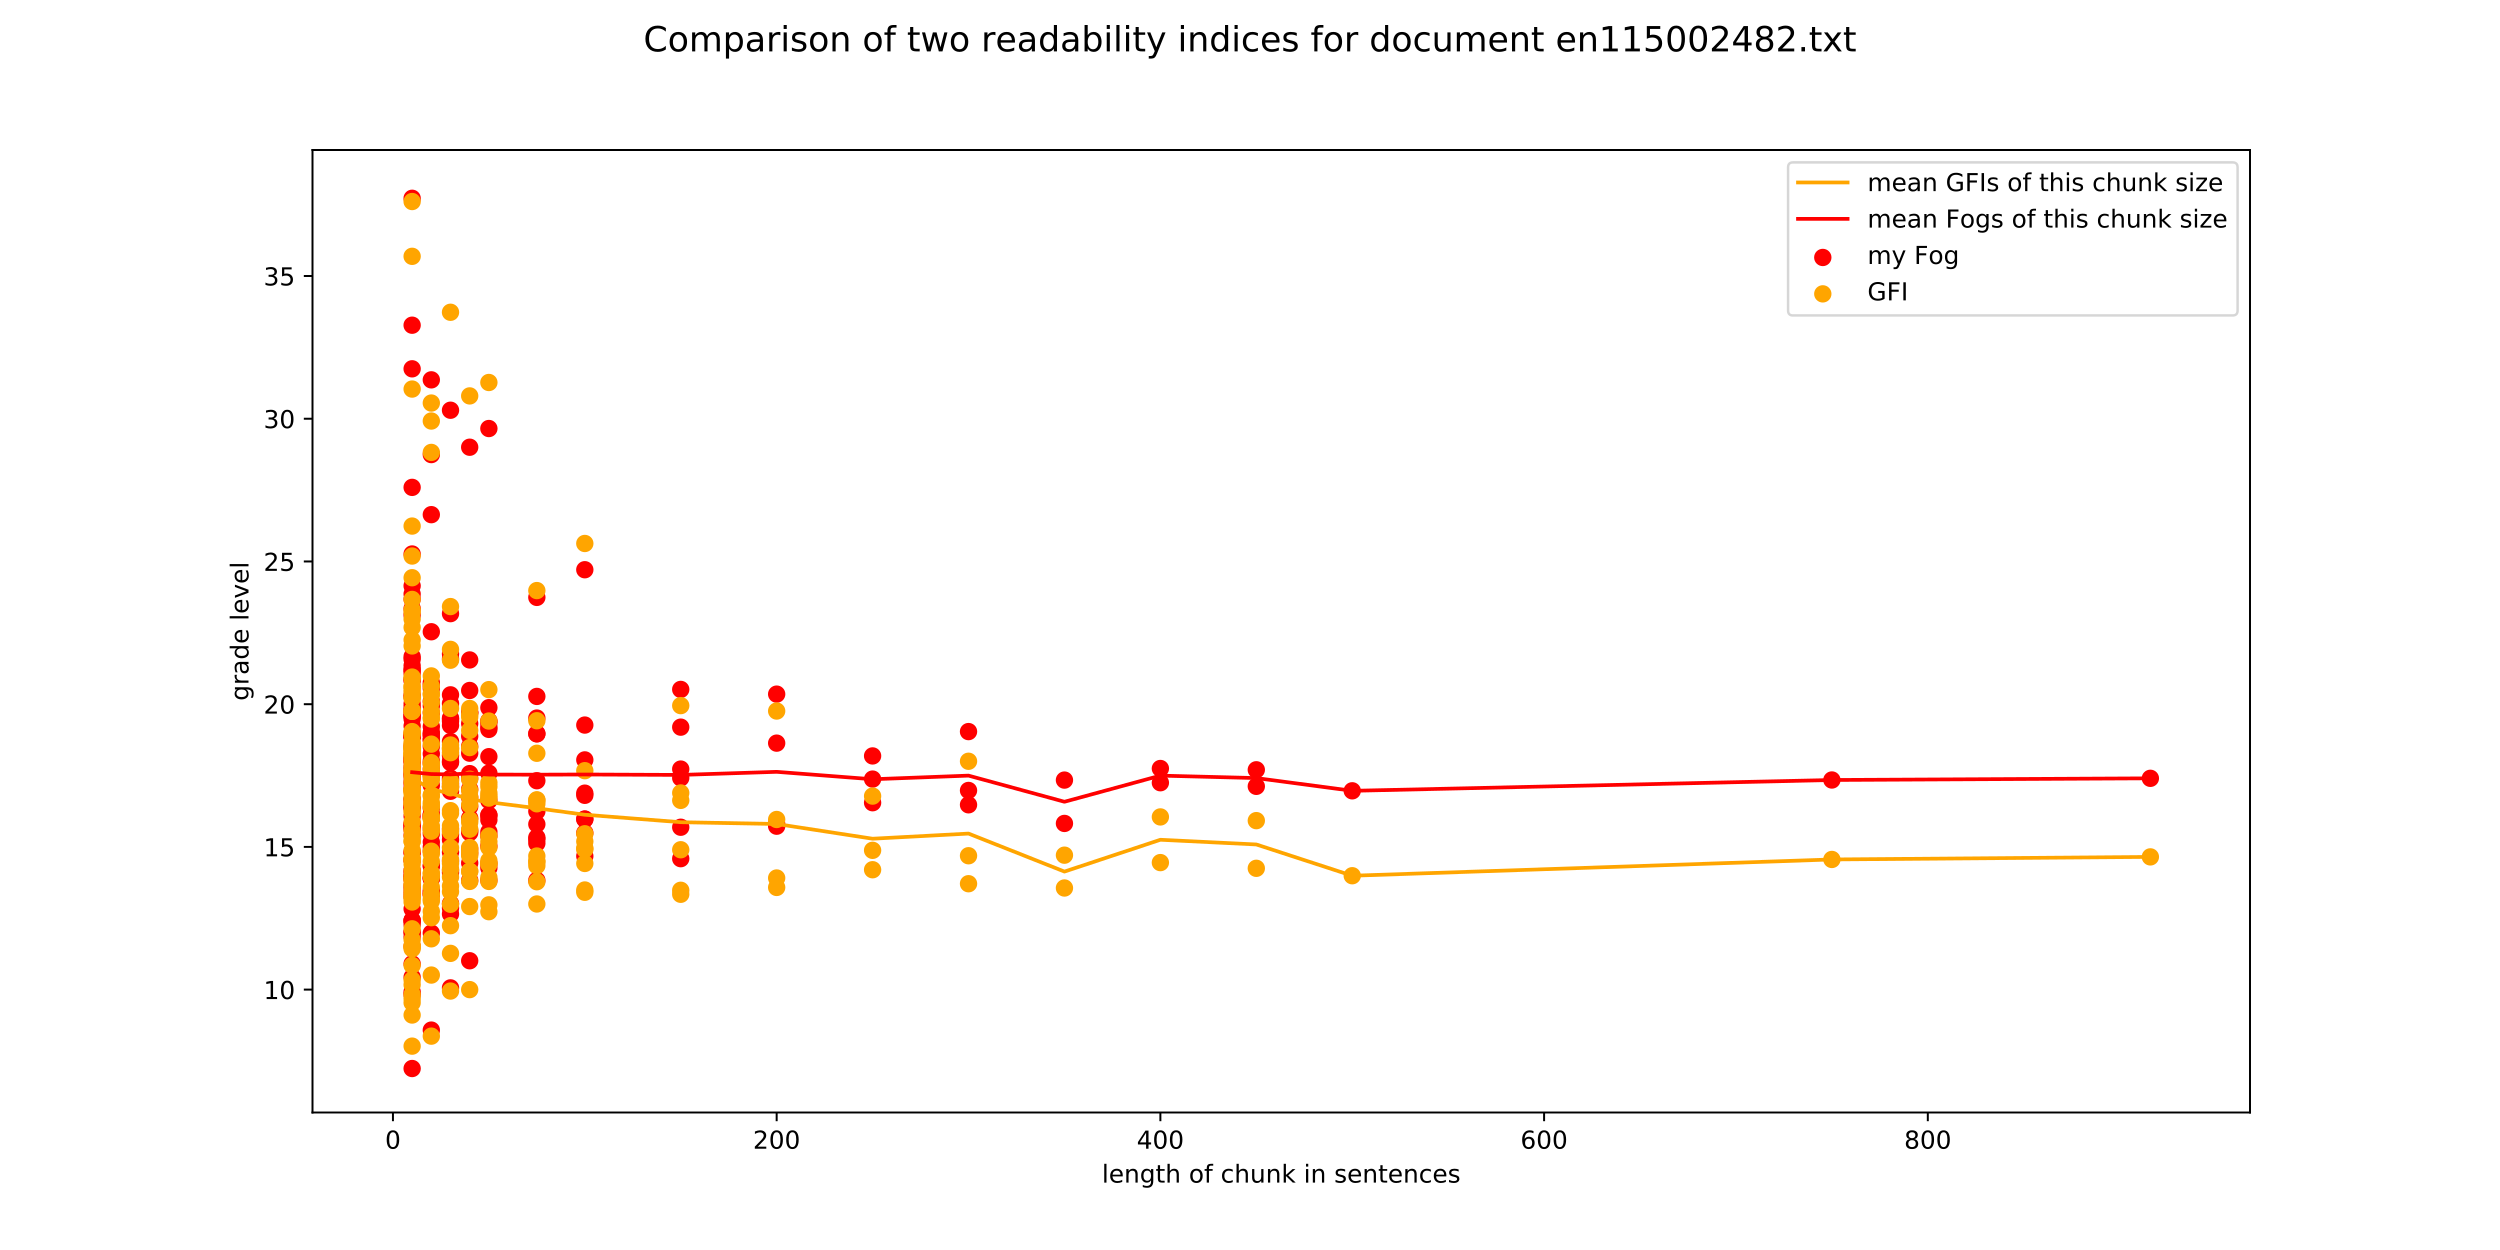 <?xml version="1.0" encoding="utf-8" standalone="no"?>
<!DOCTYPE svg PUBLIC "-//W3C//DTD SVG 1.1//EN"
  "http://www.w3.org/Graphics/SVG/1.1/DTD/svg11.dtd">
<!-- Created with matplotlib (http://matplotlib.org/) -->
<svg height="504pt" version="1.1" viewBox="0 0 1008 504" width="1008pt" xmlns="http://www.w3.org/2000/svg" xmlns:xlink="http://www.w3.org/1999/xlink">
 <defs>
  <style type="text/css">
*{stroke-linecap:butt;stroke-linejoin:round;}
  </style>
 </defs>
 <g id="figure_1">
  <g id="patch_1">
   <path d="M 0 504 
L 1008 504 
L 1008 0 
L 0 0 
z
" style="fill:#ffffff;"/>
  </g>
  <g id="axes_1">
   <g id="patch_2">
    <path d="M 126 448.56 
L 907.2 448.56 
L 907.2 60.48 
L 126 60.48 
z
" style="fill:#ffffff;"/>
   </g>
   <g id="PathCollection_1">
    <defs>
     <path d="M 0 3 
C 0.796 3 1.559 2.684 2.121 2.121 
C 2.684 1.559 3 0.796 3 0 
C 3 -0.796 2.684 -1.559 2.121 -2.121 
C 1.559 -2.684 0.796 -3 0 -3 
C -0.796 -3 -1.559 -2.684 -2.121 -2.121 
C -2.684 -1.559 -3 -0.796 -3 0 
C -3 0.796 -2.684 1.559 -2.121 2.121 
C -1.559 2.684 -0.796 3 0 3 
z
" id="m61bf9819fc" style="stroke:#ff0000;"/>
    </defs>
    <g clip-path="url(#p5cebc72b7c)">
     <use style="fill:#ff0000;stroke:#ff0000;" x="867.028" xlink:href="#m61bf9819fc" y="313.818"/>
     <use style="fill:#ff0000;stroke:#ff0000;" x="738.615" xlink:href="#m61bf9819fc" y="314.494"/>
     <use style="fill:#ff0000;stroke:#ff0000;" x="545.222" xlink:href="#m61bf9819fc" y="318.857"/>
     <use style="fill:#ff0000;stroke:#ff0000;" x="506.544" xlink:href="#m61bf9819fc" y="317.052"/>
     <use style="fill:#ff0000;stroke:#ff0000;" x="506.544" xlink:href="#m61bf9819fc" y="310.384"/>
     <use style="fill:#ff0000;stroke:#ff0000;" x="467.865" xlink:href="#m61bf9819fc" y="315.595"/>
     <use style="fill:#ff0000;stroke:#ff0000;" x="467.865" xlink:href="#m61bf9819fc" y="309.861"/>
     <use style="fill:#ff0000;stroke:#ff0000;" x="429.186" xlink:href="#m61bf9819fc" y="314.533"/>
     <use style="fill:#ff0000;stroke:#ff0000;" x="429.186" xlink:href="#m61bf9819fc" y="332.009"/>
     <use style="fill:#ff0000;stroke:#ff0000;" x="390.508" xlink:href="#m61bf9819fc" y="318.713"/>
     <use style="fill:#ff0000;stroke:#ff0000;" x="390.508" xlink:href="#m61bf9819fc" y="324.494"/>
     <use style="fill:#ff0000;stroke:#ff0000;" x="390.508" xlink:href="#m61bf9819fc" y="294.977"/>
     <use style="fill:#ff0000;stroke:#ff0000;" x="351.829" xlink:href="#m61bf9819fc" y="323.657"/>
     <use style="fill:#ff0000;stroke:#ff0000;" x="351.829" xlink:href="#m61bf9819fc" y="314.131"/>
     <use style="fill:#ff0000;stroke:#ff0000;" x="351.829" xlink:href="#m61bf9819fc" y="304.792"/>
     <use style="fill:#ff0000;stroke:#ff0000;" x="313.151" xlink:href="#m61bf9819fc" y="332.182"/>
     <use style="fill:#ff0000;stroke:#ff0000;" x="313.151" xlink:href="#m61bf9819fc" y="299.634"/>
     <use style="fill:#ff0000;stroke:#ff0000;" x="313.151" xlink:href="#m61bf9819fc" y="333.12"/>
     <use style="fill:#ff0000;stroke:#ff0000;" x="313.151" xlink:href="#m61bf9819fc" y="279.874"/>
     <use style="fill:#ff0000;stroke:#ff0000;" x="274.472" xlink:href="#m61bf9819fc" y="346.214"/>
     <use style="fill:#ff0000;stroke:#ff0000;" x="274.472" xlink:href="#m61bf9819fc" y="293.186"/>
     <use style="fill:#ff0000;stroke:#ff0000;" x="274.472" xlink:href="#m61bf9819fc" y="313.676"/>
     <use style="fill:#ff0000;stroke:#ff0000;" x="274.472" xlink:href="#m61bf9819fc" y="333.54"/>
     <use style="fill:#ff0000;stroke:#ff0000;" x="274.472" xlink:href="#m61bf9819fc" y="277.978"/>
     <use style="fill:#ff0000;stroke:#ff0000;" x="274.472" xlink:href="#m61bf9819fc" y="310.092"/>
     <use style="fill:#ff0000;stroke:#ff0000;" x="235.794" xlink:href="#m61bf9819fc" y="345.2"/>
     <use style="fill:#ff0000;stroke:#ff0000;" x="235.794" xlink:href="#m61bf9819fc" y="319.8"/>
     <use style="fill:#ff0000;stroke:#ff0000;" x="235.794" xlink:href="#m61bf9819fc" y="292.346"/>
     <use style="fill:#ff0000;stroke:#ff0000;" x="235.794" xlink:href="#m61bf9819fc" y="306.393"/>
     <use style="fill:#ff0000;stroke:#ff0000;" x="235.794" xlink:href="#m61bf9819fc" y="330.323"/>
     <use style="fill:#ff0000;stroke:#ff0000;" x="235.794" xlink:href="#m61bf9819fc" y="335.81"/>
     <use style="fill:#ff0000;stroke:#ff0000;" x="235.794" xlink:href="#m61bf9819fc" y="330.233"/>
     <use style="fill:#ff0000;stroke:#ff0000;" x="235.794" xlink:href="#m61bf9819fc" y="229.717"/>
     <use style="fill:#ff0000;stroke:#ff0000;" x="235.794" xlink:href="#m61bf9819fc" y="320.672"/>
     <use style="fill:#ff0000;stroke:#ff0000;" x="216.454" xlink:href="#m61bf9819fc" y="354.94"/>
     <use style="fill:#ff0000;stroke:#ff0000;" x="216.454" xlink:href="#m61bf9819fc" y="337.651"/>
     <use style="fill:#ff0000;stroke:#ff0000;" x="216.454" xlink:href="#m61bf9819fc" y="295.906"/>
     <use style="fill:#ff0000;stroke:#ff0000;" x="216.454" xlink:href="#m61bf9819fc" y="289.522"/>
     <use style="fill:#ff0000;stroke:#ff0000;" x="216.454" xlink:href="#m61bf9819fc" y="295.801"/>
     <use style="fill:#ff0000;stroke:#ff0000;" x="216.454" xlink:href="#m61bf9819fc" y="332.313"/>
     <use style="fill:#ff0000;stroke:#ff0000;" x="216.454" xlink:href="#m61bf9819fc" y="327.138"/>
     <use style="fill:#ff0000;stroke:#ff0000;" x="216.454" xlink:href="#m61bf9819fc" y="338.427"/>
     <use style="fill:#ff0000;stroke:#ff0000;" x="216.454" xlink:href="#m61bf9819fc" y="314.787"/>
     <use style="fill:#ff0000;stroke:#ff0000;" x="216.454" xlink:href="#m61bf9819fc" y="240.867"/>
     <use style="fill:#ff0000;stroke:#ff0000;" x="216.454" xlink:href="#m61bf9819fc" y="280.798"/>
     <use style="fill:#ff0000;stroke:#ff0000;" x="216.454" xlink:href="#m61bf9819fc" y="340"/>
     <use style="fill:#ff0000;stroke:#ff0000;" x="197.115" xlink:href="#m61bf9819fc" y="335.438"/>
     <use style="fill:#ff0000;stroke:#ff0000;" x="197.115" xlink:href="#m61bf9819fc" y="354.971"/>
     <use style="fill:#ff0000;stroke:#ff0000;" x="197.115" xlink:href="#m61bf9819fc" y="348.16"/>
     <use style="fill:#ff0000;stroke:#ff0000;" x="197.115" xlink:href="#m61bf9819fc" y="294.089"/>
     <use style="fill:#ff0000;stroke:#ff0000;" x="197.115" xlink:href="#m61bf9819fc" y="291.294"/>
     <use style="fill:#ff0000;stroke:#ff0000;" x="197.115" xlink:href="#m61bf9819fc" y="293.081"/>
     <use style="fill:#ff0000;stroke:#ff0000;" x="197.115" xlink:href="#m61bf9819fc" y="290.664"/>
     <use style="fill:#ff0000;stroke:#ff0000;" x="197.115" xlink:href="#m61bf9819fc" y="322.819"/>
     <use style="fill:#ff0000;stroke:#ff0000;" x="197.115" xlink:href="#m61bf9819fc" y="328.825"/>
     <use style="fill:#ff0000;stroke:#ff0000;" x="197.115" xlink:href="#m61bf9819fc" y="328.587"/>
     <use style="fill:#ff0000;stroke:#ff0000;" x="197.115" xlink:href="#m61bf9819fc" y="330.586"/>
     <use style="fill:#ff0000;stroke:#ff0000;" x="197.115" xlink:href="#m61bf9819fc" y="341.137"/>
     <use style="fill:#ff0000;stroke:#ff0000;" x="197.115" xlink:href="#m61bf9819fc" y="311.735"/>
     <use style="fill:#ff0000;stroke:#ff0000;" x="197.115" xlink:href="#m61bf9819fc" y="349.935"/>
     <use style="fill:#ff0000;stroke:#ff0000;" x="197.115" xlink:href="#m61bf9819fc" y="172.782"/>
     <use style="fill:#ff0000;stroke:#ff0000;" x="197.115" xlink:href="#m61bf9819fc" y="285.336"/>
     <use style="fill:#ff0000;stroke:#ff0000;" x="197.115" xlink:href="#m61bf9819fc" y="305.092"/>
     <use style="fill:#ff0000;stroke:#ff0000;" x="197.115" xlink:href="#m61bf9819fc" y="337.078"/>
     <use style="fill:#ff0000;stroke:#ff0000;" x="189.379" xlink:href="#m61bf9819fc" y="311.926"/>
     <use style="fill:#ff0000;stroke:#ff0000;" x="189.379" xlink:href="#m61bf9819fc" y="387.376"/>
     <use style="fill:#ff0000;stroke:#ff0000;" x="189.379" xlink:href="#m61bf9819fc" y="334.884"/>
     <use style="fill:#ff0000;stroke:#ff0000;" x="189.379" xlink:href="#m61bf9819fc" y="344.155"/>
     <use style="fill:#ff0000;stroke:#ff0000;" x="189.379" xlink:href="#m61bf9819fc" y="287.378"/>
     <use style="fill:#ff0000;stroke:#ff0000;" x="189.379" xlink:href="#m61bf9819fc" y="287.269"/>
     <use style="fill:#ff0000;stroke:#ff0000;" x="189.379" xlink:href="#m61bf9819fc" y="303.678"/>
     <use style="fill:#ff0000;stroke:#ff0000;" x="189.379" xlink:href="#m61bf9819fc" y="266.092"/>
     <use style="fill:#ff0000;stroke:#ff0000;" x="189.379" xlink:href="#m61bf9819fc" y="313.759"/>
     <use style="fill:#ff0000;stroke:#ff0000;" x="189.379" xlink:href="#m61bf9819fc" y="325.227"/>
     <use style="fill:#ff0000;stroke:#ff0000;" x="189.379" xlink:href="#m61bf9819fc" y="321.551"/>
     <use style="fill:#ff0000;stroke:#ff0000;" x="189.379" xlink:href="#m61bf9819fc" y="329.882"/>
     <use style="fill:#ff0000;stroke:#ff0000;" x="189.379" xlink:href="#m61bf9819fc" y="335.73"/>
     <use style="fill:#ff0000;stroke:#ff0000;" x="189.379" xlink:href="#m61bf9819fc" y="318.188"/>
     <use style="fill:#ff0000;stroke:#ff0000;" x="189.379" xlink:href="#m61bf9819fc" y="354.974"/>
     <use style="fill:#ff0000;stroke:#ff0000;" x="189.379" xlink:href="#m61bf9819fc" y="296.844"/>
     <use style="fill:#ff0000;stroke:#ff0000;" x="189.379" xlink:href="#m61bf9819fc" y="342.319"/>
     <use style="fill:#ff0000;stroke:#ff0000;" x="189.379" xlink:href="#m61bf9819fc" y="278.401"/>
     <use style="fill:#ff0000;stroke:#ff0000;" x="189.379" xlink:href="#m61bf9819fc" y="180.322"/>
     <use style="fill:#ff0000;stroke:#ff0000;" x="189.379" xlink:href="#m61bf9819fc" y="300.904"/>
     <use style="fill:#ff0000;stroke:#ff0000;" x="189.379" xlink:href="#m61bf9819fc" y="291.734"/>
     <use style="fill:#ff0000;stroke:#ff0000;" x="189.379" xlink:href="#m61bf9819fc" y="347.969"/>
     <use style="fill:#ff0000;stroke:#ff0000;" x="181.644" xlink:href="#m61bf9819fc" y="298.975"/>
     <use style="fill:#ff0000;stroke:#ff0000;" x="181.644" xlink:href="#m61bf9819fc" y="398.312"/>
     <use style="fill:#ff0000;stroke:#ff0000;" x="181.644" xlink:href="#m61bf9819fc" y="338.622"/>
     <use style="fill:#ff0000;stroke:#ff0000;" x="181.644" xlink:href="#m61bf9819fc" y="347.201"/>
     <use style="fill:#ff0000;stroke:#ff0000;" x="181.644" xlink:href="#m61bf9819fc" y="351.799"/>
     <use style="fill:#ff0000;stroke:#ff0000;" x="181.644" xlink:href="#m61bf9819fc" y="290.786"/>
     <use style="fill:#ff0000;stroke:#ff0000;" x="181.644" xlink:href="#m61bf9819fc" y="292.48"/>
     <use style="fill:#ff0000;stroke:#ff0000;" x="181.644" xlink:href="#m61bf9819fc" y="289.542"/>
     <use style="fill:#ff0000;stroke:#ff0000;" x="181.644" xlink:href="#m61bf9819fc" y="306.944"/>
     <use style="fill:#ff0000;stroke:#ff0000;" x="181.644" xlink:href="#m61bf9819fc" y="280.161"/>
     <use style="fill:#ff0000;stroke:#ff0000;" x="181.644" xlink:href="#m61bf9819fc" y="283.642"/>
     <use style="fill:#ff0000;stroke:#ff0000;" x="181.644" xlink:href="#m61bf9819fc" y="304.583"/>
     <use style="fill:#ff0000;stroke:#ff0000;" x="181.644" xlink:href="#m61bf9819fc" y="316.007"/>
     <use style="fill:#ff0000;stroke:#ff0000;" x="181.644" xlink:href="#m61bf9819fc" y="350.891"/>
     <use style="fill:#ff0000;stroke:#ff0000;" x="181.644" xlink:href="#m61bf9819fc" y="313.745"/>
     <use style="fill:#ff0000;stroke:#ff0000;" x="181.644" xlink:href="#m61bf9819fc" y="319.042"/>
     <use style="fill:#ff0000;stroke:#ff0000;" x="181.644" xlink:href="#m61bf9819fc" y="334.126"/>
     <use style="fill:#ff0000;stroke:#ff0000;" x="181.644" xlink:href="#m61bf9819fc" y="336.459"/>
     <use style="fill:#ff0000;stroke:#ff0000;" x="181.644" xlink:href="#m61bf9819fc" y="314.433"/>
     <use style="fill:#ff0000;stroke:#ff0000;" x="181.644" xlink:href="#m61bf9819fc" y="364.311"/>
     <use style="fill:#ff0000;stroke:#ff0000;" x="181.644" xlink:href="#m61bf9819fc" y="263.626"/>
     <use style="fill:#ff0000;stroke:#ff0000;" x="181.644" xlink:href="#m61bf9819fc" y="368.545"/>
     <use style="fill:#ff0000;stroke:#ff0000;" x="181.644" xlink:href="#m61bf9819fc" y="343.593"/>
     <use style="fill:#ff0000;stroke:#ff0000;" x="181.644" xlink:href="#m61bf9819fc" y="247.418"/>
     <use style="fill:#ff0000;stroke:#ff0000;" x="181.644" xlink:href="#m61bf9819fc" y="165.405"/>
     <use style="fill:#ff0000;stroke:#ff0000;" x="181.644" xlink:href="#m61bf9819fc" y="265.639"/>
     <use style="fill:#ff0000;stroke:#ff0000;" x="181.644" xlink:href="#m61bf9819fc" y="307.459"/>
     <use style="fill:#ff0000;stroke:#ff0000;" x="181.644" xlink:href="#m61bf9819fc" y="289.97"/>
     <use style="fill:#ff0000;stroke:#ff0000;" x="181.644" xlink:href="#m61bf9819fc" y="366.101"/>
     <use style="fill:#ff0000;stroke:#ff0000;" x="181.644" xlink:href="#m61bf9819fc" y="317.329"/>
     <use style="fill:#ff0000;stroke:#ff0000;" x="173.908" xlink:href="#m61bf9819fc" y="284.563"/>
     <use style="fill:#ff0000;stroke:#ff0000;" x="173.908" xlink:href="#m61bf9819fc" y="339.523"/>
     <use style="fill:#ff0000;stroke:#ff0000;" x="173.908" xlink:href="#m61bf9819fc" y="415.335"/>
     <use style="fill:#ff0000;stroke:#ff0000;" x="173.908" xlink:href="#m61bf9819fc" y="359.719"/>
     <use style="fill:#ff0000;stroke:#ff0000;" x="173.908" xlink:href="#m61bf9819fc" y="325.845"/>
     <use style="fill:#ff0000;stroke:#ff0000;" x="173.908" xlink:href="#m61bf9819fc" y="341.549"/>
     <use style="fill:#ff0000;stroke:#ff0000;" x="173.908" xlink:href="#m61bf9819fc" y="354.292"/>
     <use style="fill:#ff0000;stroke:#ff0000;" x="173.908" xlink:href="#m61bf9819fc" y="334.29"/>
     <use style="fill:#ff0000;stroke:#ff0000;" x="173.908" xlink:href="#m61bf9819fc" y="275.22"/>
     <use style="fill:#ff0000;stroke:#ff0000;" x="173.908" xlink:href="#m61bf9819fc" y="296.203"/>
     <use style="fill:#ff0000;stroke:#ff0000;" x="173.908" xlink:href="#m61bf9819fc" y="298.413"/>
     <use style="fill:#ff0000;stroke:#ff0000;" x="173.908" xlink:href="#m61bf9819fc" y="276.219"/>
     <use style="fill:#ff0000;stroke:#ff0000;" x="173.908" xlink:href="#m61bf9819fc" y="310.087"/>
     <use style="fill:#ff0000;stroke:#ff0000;" x="173.908" xlink:href="#m61bf9819fc" y="296.121"/>
     <use style="fill:#ff0000;stroke:#ff0000;" x="173.908" xlink:href="#m61bf9819fc" y="277.59"/>
     <use style="fill:#ff0000;stroke:#ff0000;" x="173.908" xlink:href="#m61bf9819fc" y="254.72"/>
     <use style="fill:#ff0000;stroke:#ff0000;" x="173.908" xlink:href="#m61bf9819fc" y="316.661"/>
     <use style="fill:#ff0000;stroke:#ff0000;" x="173.908" xlink:href="#m61bf9819fc" y="307.828"/>
     <use style="fill:#ff0000;stroke:#ff0000;" x="173.908" xlink:href="#m61bf9819fc" y="297.245"/>
     <use style="fill:#ff0000;stroke:#ff0000;" x="173.908" xlink:href="#m61bf9819fc" y="354.165"/>
     <use style="fill:#ff0000;stroke:#ff0000;" x="173.908" xlink:href="#m61bf9819fc" y="348.973"/>
     <use style="fill:#ff0000;stroke:#ff0000;" x="173.908" xlink:href="#m61bf9819fc" y="292.952"/>
     <use style="fill:#ff0000;stroke:#ff0000;" x="173.908" xlink:href="#m61bf9819fc" y="359.048"/>
     <use style="fill:#ff0000;stroke:#ff0000;" x="173.908" xlink:href="#m61bf9819fc" y="303.938"/>
     <use style="fill:#ff0000;stroke:#ff0000;" x="173.908" xlink:href="#m61bf9819fc" y="343.088"/>
     <use style="fill:#ff0000;stroke:#ff0000;" x="173.908" xlink:href="#m61bf9819fc" y="328.507"/>
     <use style="fill:#ff0000;stroke:#ff0000;" x="173.908" xlink:href="#m61bf9819fc" y="329.775"/>
     <use style="fill:#ff0000;stroke:#ff0000;" x="173.908" xlink:href="#m61bf9819fc" y="306.74"/>
     <use style="fill:#ff0000;stroke:#ff0000;" x="173.908" xlink:href="#m61bf9819fc" y="349.27"/>
     <use style="fill:#ff0000;stroke:#ff0000;" x="173.908" xlink:href="#m61bf9819fc" y="360.852"/>
     <use style="fill:#ff0000;stroke:#ff0000;" x="173.908" xlink:href="#m61bf9819fc" y="298.342"/>
     <use style="fill:#ff0000;stroke:#ff0000;" x="173.908" xlink:href="#m61bf9819fc" y="295.252"/>
     <use style="fill:#ff0000;stroke:#ff0000;" x="173.908" xlink:href="#m61bf9819fc" y="353.8"/>
     <use style="fill:#ff0000;stroke:#ff0000;" x="173.908" xlink:href="#m61bf9819fc" y="328.412"/>
     <use style="fill:#ff0000;stroke:#ff0000;" x="173.908" xlink:href="#m61bf9819fc" y="376.225"/>
     <use style="fill:#ff0000;stroke:#ff0000;" x="173.908" xlink:href="#m61bf9819fc" y="183.284"/>
     <use style="fill:#ff0000;stroke:#ff0000;" x="173.908" xlink:href="#m61bf9819fc" y="207.512"/>
     <use style="fill:#ff0000;stroke:#ff0000;" x="173.908" xlink:href="#m61bf9819fc" y="153.155"/>
     <use style="fill:#ff0000;stroke:#ff0000;" x="173.908" xlink:href="#m61bf9819fc" y="287.453"/>
     <use style="fill:#ff0000;stroke:#ff0000;" x="173.908" xlink:href="#m61bf9819fc" y="312.598"/>
     <use style="fill:#ff0000;stroke:#ff0000;" x="173.908" xlink:href="#m61bf9819fc" y="282.696"/>
     <use style="fill:#ff0000;stroke:#ff0000;" x="173.908" xlink:href="#m61bf9819fc" y="301.022"/>
     <use style="fill:#ff0000;stroke:#ff0000;" x="173.908" xlink:href="#m61bf9819fc" y="360.4"/>
     <use style="fill:#ff0000;stroke:#ff0000;" x="173.908" xlink:href="#m61bf9819fc" y="336.195"/>
     <use style="fill:#ff0000;stroke:#ff0000;" x="173.908" xlink:href="#m61bf9819fc" y="329.406"/>
     <use style="fill:#ff0000;stroke:#ff0000;" x="166.172" xlink:href="#m61bf9819fc" y="324.148"/>
     <use style="fill:#ff0000;stroke:#ff0000;" x="166.172" xlink:href="#m61bf9819fc" y="247.969"/>
     <use style="fill:#ff0000;stroke:#ff0000;" x="166.172" xlink:href="#m61bf9819fc" y="325.331"/>
     <use style="fill:#ff0000;stroke:#ff0000;" x="166.172" xlink:href="#m61bf9819fc" y="354.002"/>
     <use style="fill:#ff0000;stroke:#ff0000;" x="166.172" xlink:href="#m61bf9819fc" y="430.827"/>
     <use style="fill:#ff0000;stroke:#ff0000;" x="166.172" xlink:href="#m61bf9819fc" y="401.022"/>
     <use style="fill:#ff0000;stroke:#ff0000;" x="166.172" xlink:href="#m61bf9819fc" y="399.868"/>
     <use style="fill:#ff0000;stroke:#ff0000;" x="166.172" xlink:href="#m61bf9819fc" y="325.8"/>
     <use style="fill:#ff0000;stroke:#ff0000;" x="166.172" xlink:href="#m61bf9819fc" y="296.887"/>
     <use style="fill:#ff0000;stroke:#ff0000;" x="166.172" xlink:href="#m61bf9819fc" y="356.995"/>
     <use style="fill:#ff0000;stroke:#ff0000;" x="166.172" xlink:href="#m61bf9819fc" y="350.891"/>
     <use style="fill:#ff0000;stroke:#ff0000;" x="166.172" xlink:href="#m61bf9819fc" y="332.328"/>
     <use style="fill:#ff0000;stroke:#ff0000;" x="166.172" xlink:href="#m61bf9819fc" y="336.764"/>
     <use style="fill:#ff0000;stroke:#ff0000;" x="166.172" xlink:href="#m61bf9819fc" y="372.798"/>
     <use style="fill:#ff0000;stroke:#ff0000;" x="166.172" xlink:href="#m61bf9819fc" y="346.684"/>
     <use style="fill:#ff0000;stroke:#ff0000;" x="166.172" xlink:href="#m61bf9819fc" y="322.488"/>
     <use style="fill:#ff0000;stroke:#ff0000;" x="166.172" xlink:href="#m61bf9819fc" y="245.361"/>
     <use style="fill:#ff0000;stroke:#ff0000;" x="166.172" xlink:href="#m61bf9819fc" y="306.368"/>
     <use style="fill:#ff0000;stroke:#ff0000;" x="166.172" xlink:href="#m61bf9819fc" y="312.276"/>
     <use style="fill:#ff0000;stroke:#ff0000;" x="166.172" xlink:href="#m61bf9819fc" y="273.825"/>
     <use style="fill:#ff0000;stroke:#ff0000;" x="166.172" xlink:href="#m61bf9819fc" y="280.317"/>
     <use style="fill:#ff0000;stroke:#ff0000;" x="166.172" xlink:href="#m61bf9819fc" y="316.216"/>
     <use style="fill:#ff0000;stroke:#ff0000;" x="166.172" xlink:href="#m61bf9819fc" y="286.563"/>
     <use style="fill:#ff0000;stroke:#ff0000;" x="166.172" xlink:href="#m61bf9819fc" y="264.725"/>
     <use style="fill:#ff0000;stroke:#ff0000;" x="166.172" xlink:href="#m61bf9819fc" y="306.943"/>
     <use style="fill:#ff0000;stroke:#ff0000;" x="166.172" xlink:href="#m61bf9819fc" y="313.227"/>
     <use style="fill:#ff0000;stroke:#ff0000;" x="166.172" xlink:href="#m61bf9819fc" y="300.66"/>
     <use style="fill:#ff0000;stroke:#ff0000;" x="166.172" xlink:href="#m61bf9819fc" y="285.297"/>
     <use style="fill:#ff0000;stroke:#ff0000;" x="166.172" xlink:href="#m61bf9819fc" y="271.462"/>
     <use style="fill:#ff0000;stroke:#ff0000;" x="166.172" xlink:href="#m61bf9819fc" y="283.757"/>
     <use style="fill:#ff0000;stroke:#ff0000;" x="166.172" xlink:href="#m61bf9819fc" y="270.192"/>
     <use style="fill:#ff0000;stroke:#ff0000;" x="166.172" xlink:href="#m61bf9819fc" y="239.501"/>
     <use style="fill:#ff0000;stroke:#ff0000;" x="166.172" xlink:href="#m61bf9819fc" y="334.476"/>
     <use style="fill:#ff0000;stroke:#ff0000;" x="166.172" xlink:href="#m61bf9819fc" y="297.129"/>
     <use style="fill:#ff0000;stroke:#ff0000;" x="166.172" xlink:href="#m61bf9819fc" y="305.196"/>
     <use style="fill:#ff0000;stroke:#ff0000;" x="166.172" xlink:href="#m61bf9819fc" y="310.266"/>
     <use style="fill:#ff0000;stroke:#ff0000;" x="166.172" xlink:href="#m61bf9819fc" y="305.409"/>
     <use style="fill:#ff0000;stroke:#ff0000;" x="166.172" xlink:href="#m61bf9819fc" y="288.828"/>
     <use style="fill:#ff0000;stroke:#ff0000;" x="166.172" xlink:href="#m61bf9819fc" y="353.202"/>
     <use style="fill:#ff0000;stroke:#ff0000;" x="166.172" xlink:href="#m61bf9819fc" y="354.617"/>
     <use style="fill:#ff0000;stroke:#ff0000;" x="166.172" xlink:href="#m61bf9819fc" y="381.548"/>
     <use style="fill:#ff0000;stroke:#ff0000;" x="166.172" xlink:href="#m61bf9819fc" y="309.022"/>
     <use style="fill:#ff0000;stroke:#ff0000;" x="166.172" xlink:href="#m61bf9819fc" y="288.222"/>
     <use style="fill:#ff0000;stroke:#ff0000;" x="166.172" xlink:href="#m61bf9819fc" y="295.905"/>
     <use style="fill:#ff0000;stroke:#ff0000;" x="166.172" xlink:href="#m61bf9819fc" y="360.038"/>
     <use style="fill:#ff0000;stroke:#ff0000;" x="166.172" xlink:href="#m61bf9819fc" y="351.874"/>
     <use style="fill:#ff0000;stroke:#ff0000;" x="166.172" xlink:href="#m61bf9819fc" y="343.473"/>
     <use style="fill:#ff0000;stroke:#ff0000;" x="166.172" xlink:href="#m61bf9819fc" y="270.007"/>
     <use style="fill:#ff0000;stroke:#ff0000;" x="166.172" xlink:href="#m61bf9819fc" y="318.627"/>
     <use style="fill:#ff0000;stroke:#ff0000;" x="166.172" xlink:href="#m61bf9819fc" y="371.42"/>
     <use style="fill:#ff0000;stroke:#ff0000;" x="166.172" xlink:href="#m61bf9819fc" y="315.037"/>
     <use style="fill:#ff0000;stroke:#ff0000;" x="166.172" xlink:href="#m61bf9819fc" y="322.097"/>
     <use style="fill:#ff0000;stroke:#ff0000;" x="166.172" xlink:href="#m61bf9819fc" y="332.205"/>
     <use style="fill:#ff0000;stroke:#ff0000;" x="166.172" xlink:href="#m61bf9819fc" y="317.932"/>
     <use style="fill:#ff0000;stroke:#ff0000;" x="166.172" xlink:href="#m61bf9819fc" y="325.669"/>
     <use style="fill:#ff0000;stroke:#ff0000;" x="166.172" xlink:href="#m61bf9819fc" y="288.72"/>
     <use style="fill:#ff0000;stroke:#ff0000;" x="166.172" xlink:href="#m61bf9819fc" y="329.102"/>
     <use style="fill:#ff0000;stroke:#ff0000;" x="166.172" xlink:href="#m61bf9819fc" y="371.065"/>
     <use style="fill:#ff0000;stroke:#ff0000;" x="166.172" xlink:href="#m61bf9819fc" y="346.886"/>
     <use style="fill:#ff0000;stroke:#ff0000;" x="166.172" xlink:href="#m61bf9819fc" y="375.919"/>
     <use style="fill:#ff0000;stroke:#ff0000;" x="166.172" xlink:href="#m61bf9819fc" y="307.026"/>
     <use style="fill:#ff0000;stroke:#ff0000;" x="166.172" xlink:href="#m61bf9819fc" y="286.738"/>
     <use style="fill:#ff0000;stroke:#ff0000;" x="166.172" xlink:href="#m61bf9819fc" y="196.51"/>
     <use style="fill:#ff0000;stroke:#ff0000;" x="166.172" xlink:href="#m61bf9819fc" y="393.984"/>
     <use style="fill:#ff0000;stroke:#ff0000;" x="166.172" xlink:href="#m61bf9819fc" y="375.777"/>
     <use style="fill:#ff0000;stroke:#ff0000;" x="166.172" xlink:href="#m61bf9819fc" y="333.112"/>
     <use style="fill:#ff0000;stroke:#ff0000;" x="166.172" xlink:href="#m61bf9819fc" y="274.515"/>
     <use style="fill:#ff0000;stroke:#ff0000;" x="166.172" xlink:href="#m61bf9819fc" y="377.696"/>
     <use style="fill:#ff0000;stroke:#ff0000;" x="166.172" xlink:href="#m61bf9819fc" y="361.548"/>
     <use style="fill:#ff0000;stroke:#ff0000;" x="166.172" xlink:href="#m61bf9819fc" y="388.604"/>
     <use style="fill:#ff0000;stroke:#ff0000;" x="166.172" xlink:href="#m61bf9819fc" y="131.123"/>
     <use style="fill:#ff0000;stroke:#ff0000;" x="166.172" xlink:href="#m61bf9819fc" y="236.214"/>
     <use style="fill:#ff0000;stroke:#ff0000;" x="166.172" xlink:href="#m61bf9819fc" y="265.84"/>
     <use style="fill:#ff0000;stroke:#ff0000;" x="166.172" xlink:href="#m61bf9819fc" y="148.708"/>
     <use style="fill:#ff0000;stroke:#ff0000;" x="166.172" xlink:href="#m61bf9819fc" y="79.951"/>
     <use style="fill:#ff0000;stroke:#ff0000;" x="166.172" xlink:href="#m61bf9819fc" y="223.372"/>
     <use style="fill:#ff0000;stroke:#ff0000;" x="166.172" xlink:href="#m61bf9819fc" y="241.587"/>
     <use style="fill:#ff0000;stroke:#ff0000;" x="166.172" xlink:href="#m61bf9819fc" y="333.662"/>
     <use style="fill:#ff0000;stroke:#ff0000;" x="166.172" xlink:href="#m61bf9819fc" y="281.018"/>
     <use style="fill:#ff0000;stroke:#ff0000;" x="166.172" xlink:href="#m61bf9819fc" y="343.942"/>
     <use style="fill:#ff0000;stroke:#ff0000;" x="166.172" xlink:href="#m61bf9819fc" y="296.586"/>
     <use style="fill:#ff0000;stroke:#ff0000;" x="166.172" xlink:href="#m61bf9819fc" y="268.384"/>
     <use style="fill:#ff0000;stroke:#ff0000;" x="166.172" xlink:href="#m61bf9819fc" y="289.888"/>
     <use style="fill:#ff0000;stroke:#ff0000;" x="166.172" xlink:href="#m61bf9819fc" y="311.723"/>
     <use style="fill:#ff0000;stroke:#ff0000;" x="166.172" xlink:href="#m61bf9819fc" y="366.466"/>
     <use style="fill:#ff0000;stroke:#ff0000;" x="166.172" xlink:href="#m61bf9819fc" y="353.534"/>
     <use style="fill:#ff0000;stroke:#ff0000;" x="166.172" xlink:href="#m61bf9819fc" y="371.085"/>
     <use style="fill:#ff0000;stroke:#ff0000;" x="166.172" xlink:href="#m61bf9819fc" y="292.716"/>
     <use style="fill:#ff0000;stroke:#ff0000;" x="166.172" xlink:href="#m61bf9819fc" y="297.129"/>
     <use style="fill:#ff0000;stroke:#ff0000;" x="166.172" xlink:href="#m61bf9819fc" y="358.351"/>
     <use style="fill:#ff0000;stroke:#ff0000;" x="166.172" xlink:href="#m61bf9819fc" y="301.599"/>
    </g>
   </g>
   <g id="PathCollection_2">
    <defs>
     <path d="M 0 3 
C 0.796 3 1.559 2.684 2.121 2.121 
C 2.684 1.559 3 0.796 3 0 
C 3 -0.796 2.684 -1.559 2.121 -2.121 
C 1.559 -2.684 0.796 -3 0 -3 
C -0.796 -3 -1.559 -2.684 -2.121 -2.121 
C -2.684 -1.559 -3 -0.796 -3 0 
C -3 0.796 -2.684 1.559 -2.121 2.121 
C -1.559 2.684 -0.796 3 0 3 
z
" id="m28b711ff6f" style="stroke:#ffa500;"/>
    </defs>
    <g clip-path="url(#p5cebc72b7c)">
     <use style="fill:#ffa500;stroke:#ffa500;" x="867.028" xlink:href="#m28b711ff6f" y="345.498"/>
     <use style="fill:#ffa500;stroke:#ffa500;" x="738.615" xlink:href="#m28b711ff6f" y="346.533"/>
     <use style="fill:#ffa500;stroke:#ffa500;" x="545.222" xlink:href="#m28b711ff6f" y="353.094"/>
     <use style="fill:#ffa500;stroke:#ffa500;" x="506.544" xlink:href="#m28b711ff6f" y="350.101"/>
     <use style="fill:#ffa500;stroke:#ffa500;" x="506.544" xlink:href="#m28b711ff6f" y="330.881"/>
     <use style="fill:#ffa500;stroke:#ffa500;" x="467.865" xlink:href="#m28b711ff6f" y="347.799"/>
     <use style="fill:#ffa500;stroke:#ffa500;" x="467.865" xlink:href="#m28b711ff6f" y="329.385"/>
     <use style="fill:#ffa500;stroke:#ffa500;" x="429.186" xlink:href="#m28b711ff6f" y="344.807"/>
     <use style="fill:#ffa500;stroke:#ffa500;" x="429.186" xlink:href="#m28b711ff6f" y="358.042"/>
     <use style="fill:#ffa500;stroke:#ffa500;" x="390.508" xlink:href="#m28b711ff6f" y="345.037"/>
     <use style="fill:#ffa500;stroke:#ffa500;" x="390.508" xlink:href="#m28b711ff6f" y="356.316"/>
     <use style="fill:#ffa500;stroke:#ffa500;" x="390.508" xlink:href="#m28b711ff6f" y="306.943"/>
     <use style="fill:#ffa500;stroke:#ffa500;" x="351.829" xlink:href="#m28b711ff6f" y="350.677"/>
     <use style="fill:#ffa500;stroke:#ffa500;" x="351.829" xlink:href="#m28b711ff6f" y="342.851"/>
     <use style="fill:#ffa500;stroke:#ffa500;" x="351.829" xlink:href="#m28b711ff6f" y="320.984"/>
     <use style="fill:#ffa500;stroke:#ffa500;" x="313.151" xlink:href="#m28b711ff6f" y="354.014"/>
     <use style="fill:#ffa500;stroke:#ffa500;" x="313.151" xlink:href="#m28b711ff6f" y="330.421"/>
     <use style="fill:#ffa500;stroke:#ffa500;" x="313.151" xlink:href="#m28b711ff6f" y="357.812"/>
     <use style="fill:#ffa500;stroke:#ffa500;" x="313.151" xlink:href="#m28b711ff6f" y="286.687"/>
     <use style="fill:#ffa500;stroke:#ffa500;" x="274.472" xlink:href="#m28b711ff6f" y="360.574"/>
     <use style="fill:#ffa500;stroke:#ffa500;" x="274.472" xlink:href="#m28b711ff6f" y="319.718"/>
     <use style="fill:#ffa500;stroke:#ffa500;" x="274.472" xlink:href="#m28b711ff6f" y="342.62"/>
     <use style="fill:#ffa500;stroke:#ffa500;" x="274.472" xlink:href="#m28b711ff6f" y="358.963"/>
     <use style="fill:#ffa500;stroke:#ffa500;" x="274.472" xlink:href="#m28b711ff6f" y="284.501"/>
     <use style="fill:#ffa500;stroke:#ffa500;" x="274.472" xlink:href="#m28b711ff6f" y="322.71"/>
     <use style="fill:#ffa500;stroke:#ffa500;" x="235.794" xlink:href="#m28b711ff6f" y="358.848"/>
     <use style="fill:#ffa500;stroke:#ffa500;" x="235.794" xlink:href="#m28b711ff6f" y="341.93"/>
     <use style="fill:#ffa500;stroke:#ffa500;" x="235.794" xlink:href="#m28b711ff6f" y="310.741"/>
     <use style="fill:#ffa500;stroke:#ffa500;" x="235.794" xlink:href="#m28b711ff6f" y="336.176"/>
     <use style="fill:#ffa500;stroke:#ffa500;" x="235.794" xlink:href="#m28b711ff6f" y="348.145"/>
     <use style="fill:#ffa500;stroke:#ffa500;" x="235.794" xlink:href="#m28b711ff6f" y="359.769"/>
     <use style="fill:#ffa500;stroke:#ffa500;" x="235.794" xlink:href="#m28b711ff6f" y="342.505"/>
     <use style="fill:#ffa500;stroke:#ffa500;" x="235.794" xlink:href="#m28b711ff6f" y="219.131"/>
     <use style="fill:#ffa500;stroke:#ffa500;" x="235.794" xlink:href="#m28b711ff6f" y="339.283"/>
     <use style="fill:#ffa500;stroke:#ffa500;" x="216.454" xlink:href="#m28b711ff6f" y="364.487"/>
     <use style="fill:#ffa500;stroke:#ffa500;" x="216.454" xlink:href="#m28b711ff6f" y="347.109"/>
     <use style="fill:#ffa500;stroke:#ffa500;" x="216.454" xlink:href="#m28b711ff6f" y="324.091"/>
     <use style="fill:#ffa500;stroke:#ffa500;" x="216.454" xlink:href="#m28b711ff6f" y="303.721"/>
     <use style="fill:#ffa500;stroke:#ffa500;" x="216.454" xlink:href="#m28b711ff6f" y="322.48"/>
     <use style="fill:#ffa500;stroke:#ffa500;" x="216.454" xlink:href="#m28b711ff6f" y="347.569"/>
     <use style="fill:#ffa500;stroke:#ffa500;" x="216.454" xlink:href="#m28b711ff6f" y="349.065"/>
     <use style="fill:#ffa500;stroke:#ffa500;" x="216.454" xlink:href="#m28b711ff6f" y="355.51"/>
     <use style="fill:#ffa500;stroke:#ffa500;" x="216.454" xlink:href="#m28b711ff6f" y="322.71"/>
     <use style="fill:#ffa500;stroke:#ffa500;" x="216.454" xlink:href="#m28b711ff6f" y="238.12"/>
     <use style="fill:#ffa500;stroke:#ffa500;" x="216.454" xlink:href="#m28b711ff6f" y="290.6"/>
     <use style="fill:#ffa500;stroke:#ffa500;" x="216.454" xlink:href="#m28b711ff6f" y="345.152"/>
     <use style="fill:#ffa500;stroke:#ffa500;" x="197.115" xlink:href="#m28b711ff6f" y="339.398"/>
     <use style="fill:#ffa500;stroke:#ffa500;" x="197.115" xlink:href="#m28b711ff6f" y="367.595"/>
     <use style="fill:#ffa500;stroke:#ffa500;" x="197.115" xlink:href="#m28b711ff6f" y="353.784"/>
     <use style="fill:#ffa500;stroke:#ffa500;" x="197.115" xlink:href="#m28b711ff6f" y="321.789"/>
     <use style="fill:#ffa500;stroke:#ffa500;" x="197.115" xlink:href="#m28b711ff6f" y="319.718"/>
     <use style="fill:#ffa500;stroke:#ffa500;" x="197.115" xlink:href="#m28b711ff6f" y="290.716"/>
     <use style="fill:#ffa500;stroke:#ffa500;" x="197.115" xlink:href="#m28b711ff6f" y="317.186"/>
     <use style="fill:#ffa500;stroke:#ffa500;" x="197.115" xlink:href="#m28b711ff6f" y="341.7"/>
     <use style="fill:#ffa500;stroke:#ffa500;" x="197.115" xlink:href="#m28b711ff6f" y="337.096"/>
     <use style="fill:#ffa500;stroke:#ffa500;" x="197.115" xlink:href="#m28b711ff6f" y="346.994"/>
     <use style="fill:#ffa500;stroke:#ffa500;" x="197.115" xlink:href="#m28b711ff6f" y="348.145"/>
     <use style="fill:#ffa500;stroke:#ffa500;" x="197.115" xlink:href="#m28b711ff6f" y="355.395"/>
     <use style="fill:#ffa500;stroke:#ffa500;" x="197.115" xlink:href="#m28b711ff6f" y="315.575"/>
     <use style="fill:#ffa500;stroke:#ffa500;" x="197.115" xlink:href="#m28b711ff6f" y="364.833"/>
     <use style="fill:#ffa500;stroke:#ffa500;" x="197.115" xlink:href="#m28b711ff6f" y="154.221"/>
     <use style="fill:#ffa500;stroke:#ffa500;" x="197.115" xlink:href="#m28b711ff6f" y="278.056"/>
     <use style="fill:#ffa500;stroke:#ffa500;" x="197.115" xlink:href="#m28b711ff6f" y="320.984"/>
     <use style="fill:#ffa500;stroke:#ffa500;" x="197.115" xlink:href="#m28b711ff6f" y="348.49"/>
     <use style="fill:#ffa500;stroke:#ffa500;" x="189.379" xlink:href="#m28b711ff6f" y="318.682"/>
     <use style="fill:#ffa500;stroke:#ffa500;" x="189.379" xlink:href="#m28b711ff6f" y="399.014"/>
     <use style="fill:#ffa500;stroke:#ffa500;" x="189.379" xlink:href="#m28b711ff6f" y="345.037"/>
     <use style="fill:#ffa500;stroke:#ffa500;" x="189.379" xlink:href="#m28b711ff6f" y="341.7"/>
     <use style="fill:#ffa500;stroke:#ffa500;" x="189.379" xlink:href="#m28b711ff6f" y="321.329"/>
     <use style="fill:#ffa500;stroke:#ffa500;" x="189.379" xlink:href="#m28b711ff6f" y="314.194"/>
     <use style="fill:#ffa500;stroke:#ffa500;" x="189.379" xlink:href="#m28b711ff6f" y="301.419"/>
     <use style="fill:#ffa500;stroke:#ffa500;" x="189.379" xlink:href="#m28b711ff6f" y="289.104"/>
     <use style="fill:#ffa500;stroke:#ffa500;" x="189.379" xlink:href="#m28b711ff6f" y="331.572"/>
     <use style="fill:#ffa500;stroke:#ffa500;" x="189.379" xlink:href="#m28b711ff6f" y="343.656"/>
     <use style="fill:#ffa500;stroke:#ffa500;" x="189.379" xlink:href="#m28b711ff6f" y="330.536"/>
     <use style="fill:#ffa500;stroke:#ffa500;" x="189.379" xlink:href="#m28b711ff6f" y="343.196"/>
     <use style="fill:#ffa500;stroke:#ffa500;" x="189.379" xlink:href="#m28b711ff6f" y="351.367"/>
     <use style="fill:#ffa500;stroke:#ffa500;" x="189.379" xlink:href="#m28b711ff6f" y="334.334"/>
     <use style="fill:#ffa500;stroke:#ffa500;" x="189.379" xlink:href="#m28b711ff6f" y="365.523"/>
     <use style="fill:#ffa500;stroke:#ffa500;" x="189.379" xlink:href="#m28b711ff6f" y="294.513"/>
     <use style="fill:#ffa500;stroke:#ffa500;" x="189.379" xlink:href="#m28b711ff6f" y="355.395"/>
     <use style="fill:#ffa500;stroke:#ffa500;" x="189.379" xlink:href="#m28b711ff6f" y="285.652"/>
     <use style="fill:#ffa500;stroke:#ffa500;" x="189.379" xlink:href="#m28b711ff6f" y="159.63"/>
     <use style="fill:#ffa500;stroke:#ffa500;" x="189.379" xlink:href="#m28b711ff6f" y="288.069"/>
     <use style="fill:#ffa500;stroke:#ffa500;" x="189.379" xlink:href="#m28b711ff6f" y="324.436"/>
     <use style="fill:#ffa500;stroke:#ffa500;" x="189.379" xlink:href="#m28b711ff6f" y="351.252"/>
     <use style="fill:#ffa500;stroke:#ffa500;" x="181.644" xlink:href="#m28b711ff6f" y="302.224"/>
     <use style="fill:#ffa500;stroke:#ffa500;" x="181.644" xlink:href="#m28b711ff6f" y="399.589"/>
     <use style="fill:#ffa500;stroke:#ffa500;" x="181.644" xlink:href="#m28b711ff6f" y="350.562"/>
     <use style="fill:#ffa500;stroke:#ffa500;" x="181.644" xlink:href="#m28b711ff6f" y="357.237"/>
     <use style="fill:#ffa500;stroke:#ffa500;" x="181.644" xlink:href="#m28b711ff6f" y="346.533"/>
     <use style="fill:#ffa500;stroke:#ffa500;" x="181.644" xlink:href="#m28b711ff6f" y="314.999"/>
     <use style="fill:#ffa500;stroke:#ffa500;" x="181.644" xlink:href="#m28b711ff6f" y="317.646"/>
     <use style="fill:#ffa500;stroke:#ffa500;" x="181.644" xlink:href="#m28b711ff6f" y="316.841"/>
     <use style="fill:#ffa500;stroke:#ffa500;" x="181.644" xlink:href="#m28b711ff6f" y="301.534"/>
     <use style="fill:#ffa500;stroke:#ffa500;" x="181.644" xlink:href="#m28b711ff6f" y="285.652"/>
     <use style="fill:#ffa500;stroke:#ffa500;" x="181.644" xlink:href="#m28b711ff6f" y="301.764"/>
     <use style="fill:#ffa500;stroke:#ffa500;" x="181.644" xlink:href="#m28b711ff6f" y="327.889"/>
     <use style="fill:#ffa500;stroke:#ffa500;" x="181.644" xlink:href="#m28b711ff6f" y="332.953"/>
     <use style="fill:#ffa500;stroke:#ffa500;" x="181.644" xlink:href="#m28b711ff6f" y="353.669"/>
     <use style="fill:#ffa500;stroke:#ffa500;" x="181.644" xlink:href="#m28b711ff6f" y="326.853"/>
     <use style="fill:#ffa500;stroke:#ffa500;" x="181.644" xlink:href="#m28b711ff6f" y="335.37"/>
     <use style="fill:#ffa500;stroke:#ffa500;" x="181.644" xlink:href="#m28b711ff6f" y="341.815"/>
     <use style="fill:#ffa500;stroke:#ffa500;" x="181.644" xlink:href="#m28b711ff6f" y="348.145"/>
     <use style="fill:#ffa500;stroke:#ffa500;" x="181.644" xlink:href="#m28b711ff6f" y="334.679"/>
     <use style="fill:#ffa500;stroke:#ffa500;" x="181.644" xlink:href="#m28b711ff6f" y="373.234"/>
     <use style="fill:#ffa500;stroke:#ffa500;" x="181.644" xlink:href="#m28b711ff6f" y="261.828"/>
     <use style="fill:#ffa500;stroke:#ffa500;" x="181.644" xlink:href="#m28b711ff6f" y="384.398"/>
     <use style="fill:#ffa500;stroke:#ffa500;" x="181.644" xlink:href="#m28b711ff6f" y="359.538"/>
     <use style="fill:#ffa500;stroke:#ffa500;" x="181.644" xlink:href="#m28b711ff6f" y="244.565"/>
     <use style="fill:#ffa500;stroke:#ffa500;" x="181.644" xlink:href="#m28b711ff6f" y="125.909"/>
     <use style="fill:#ffa500;stroke:#ffa500;" x="181.644" xlink:href="#m28b711ff6f" y="266.202"/>
     <use style="fill:#ffa500;stroke:#ffa500;" x="181.644" xlink:href="#m28b711ff6f" y="300.383"/>
     <use style="fill:#ffa500;stroke:#ffa500;" x="181.644" xlink:href="#m28b711ff6f" y="317.071"/>
     <use style="fill:#ffa500;stroke:#ffa500;" x="181.644" xlink:href="#m28b711ff6f" y="364.602"/>
     <use style="fill:#ffa500;stroke:#ffa500;" x="181.644" xlink:href="#m28b711ff6f" y="303.49"/>
     <use style="fill:#ffa500;stroke:#ffa500;" x="173.908" xlink:href="#m28b711ff6f" y="276.675"/>
     <use style="fill:#ffa500;stroke:#ffa500;" x="173.908" xlink:href="#m28b711ff6f" y="352.058"/>
     <use style="fill:#ffa500;stroke:#ffa500;" x="173.908" xlink:href="#m28b711ff6f" y="417.773"/>
     <use style="fill:#ffa500;stroke:#ffa500;" x="173.908" xlink:href="#m28b711ff6f" y="378.528"/>
     <use style="fill:#ffa500;stroke:#ffa500;" x="173.908" xlink:href="#m28b711ff6f" y="330.306"/>
     <use style="fill:#ffa500;stroke:#ffa500;" x="173.908" xlink:href="#m28b711ff6f" y="352.288"/>
     <use style="fill:#ffa500;stroke:#ffa500;" x="173.908" xlink:href="#m28b711ff6f" y="344.232"/>
     <use style="fill:#ffa500;stroke:#ffa500;" x="173.908" xlink:href="#m28b711ff6f" y="333.298"/>
     <use style="fill:#ffa500;stroke:#ffa500;" x="173.908" xlink:href="#m28b711ff6f" y="313.503"/>
     <use style="fill:#ffa500;stroke:#ffa500;" x="173.908" xlink:href="#m28b711ff6f" y="323.631"/>
     <use style="fill:#ffa500;stroke:#ffa500;" x="173.908" xlink:href="#m28b711ff6f" y="307.518"/>
     <use style="fill:#ffa500;stroke:#ffa500;" x="173.908" xlink:href="#m28b711ff6f" y="312.928"/>
     <use style="fill:#ffa500;stroke:#ffa500;" x="173.908" xlink:href="#m28b711ff6f" y="324.667"/>
     <use style="fill:#ffa500;stroke:#ffa500;" x="173.908" xlink:href="#m28b711ff6f" y="272.532"/>
     <use style="fill:#ffa500;stroke:#ffa500;" x="173.908" xlink:href="#m28b711ff6f" y="279.667"/>
     <use style="fill:#ffa500;stroke:#ffa500;" x="173.908" xlink:href="#m28b711ff6f" y="287.033"/>
     <use style="fill:#ffa500;stroke:#ffa500;" x="173.908" xlink:href="#m28b711ff6f" y="325.472"/>
     <use style="fill:#ffa500;stroke:#ffa500;" x="173.908" xlink:href="#m28b711ff6f" y="320.984"/>
     <use style="fill:#ffa500;stroke:#ffa500;" x="173.908" xlink:href="#m28b711ff6f" y="310.166"/>
     <use style="fill:#ffa500;stroke:#ffa500;" x="173.908" xlink:href="#m28b711ff6f" y="357.697"/>
     <use style="fill:#ffa500;stroke:#ffa500;" x="173.908" xlink:href="#m28b711ff6f" y="347.339"/>
     <use style="fill:#ffa500;stroke:#ffa500;" x="173.908" xlink:href="#m28b711ff6f" y="311.662"/>
     <use style="fill:#ffa500;stroke:#ffa500;" x="173.908" xlink:href="#m28b711ff6f" y="367.48"/>
     <use style="fill:#ffa500;stroke:#ffa500;" x="173.908" xlink:href="#m28b711ff6f" y="308.324"/>
     <use style="fill:#ffa500;stroke:#ffa500;" x="173.908" xlink:href="#m28b711ff6f" y="353.669"/>
     <use style="fill:#ffa500;stroke:#ffa500;" x="173.908" xlink:href="#m28b711ff6f" y="343.196"/>
     <use style="fill:#ffa500;stroke:#ffa500;" x="173.908" xlink:href="#m28b711ff6f" y="329.961"/>
     <use style="fill:#ffa500;stroke:#ffa500;" x="173.908" xlink:href="#m28b711ff6f" y="333.413"/>
     <use style="fill:#ffa500;stroke:#ffa500;" x="173.908" xlink:href="#m28b711ff6f" y="362.416"/>
     <use style="fill:#ffa500;stroke:#ffa500;" x="173.908" xlink:href="#m28b711ff6f" y="363.336"/>
     <use style="fill:#ffa500;stroke:#ffa500;" x="173.908" xlink:href="#m28b711ff6f" y="283.12"/>
     <use style="fill:#ffa500;stroke:#ffa500;" x="173.908" xlink:href="#m28b711ff6f" y="300.038"/>
     <use style="fill:#ffa500;stroke:#ffa500;" x="173.908" xlink:href="#m28b711ff6f" y="370.012"/>
     <use style="fill:#ffa500;stroke:#ffa500;" x="173.908" xlink:href="#m28b711ff6f" y="335.14"/>
     <use style="fill:#ffa500;stroke:#ffa500;" x="173.908" xlink:href="#m28b711ff6f" y="393.144"/>
     <use style="fill:#ffa500;stroke:#ffa500;" x="173.908" xlink:href="#m28b711ff6f" y="182.417"/>
     <use style="fill:#ffa500;stroke:#ffa500;" x="173.908" xlink:href="#m28b711ff6f" y="169.758"/>
     <use style="fill:#ffa500;stroke:#ffa500;" x="173.908" xlink:href="#m28b711ff6f" y="162.507"/>
     <use style="fill:#ffa500;stroke:#ffa500;" x="173.908" xlink:href="#m28b711ff6f" y="280.127"/>
     <use style="fill:#ffa500;stroke:#ffa500;" x="173.908" xlink:href="#m28b711ff6f" y="289.219"/>
     <use style="fill:#ffa500;stroke:#ffa500;" x="173.908" xlink:href="#m28b711ff6f" y="320.523"/>
     <use style="fill:#ffa500;stroke:#ffa500;" x="173.908" xlink:href="#m28b711ff6f" y="314.424"/>
     <use style="fill:#ffa500;stroke:#ffa500;" x="173.908" xlink:href="#m28b711ff6f" y="329.155"/>
     <use style="fill:#ffa500;stroke:#ffa500;" x="173.908" xlink:href="#m28b711ff6f" y="360.574"/>
     <use style="fill:#ffa500;stroke:#ffa500;" x="173.908" xlink:href="#m28b711ff6f" y="289.91"/>
     <use style="fill:#ffa500;stroke:#ffa500;" x="166.172" xlink:href="#m28b711ff6f" y="303.03"/>
     <use style="fill:#ffa500;stroke:#ffa500;" x="166.172" xlink:href="#m28b711ff6f" y="249.629"/>
     <use style="fill:#ffa500;stroke:#ffa500;" x="166.172" xlink:href="#m28b711ff6f" y="337.326"/>
     <use style="fill:#ffa500;stroke:#ffa500;" x="166.172" xlink:href="#m28b711ff6f" y="359.078"/>
     <use style="fill:#ffa500;stroke:#ffa500;" x="166.172" xlink:href="#m28b711ff6f" y="421.801"/>
     <use style="fill:#ffa500;stroke:#ffa500;" x="166.172" xlink:href="#m28b711ff6f" y="400.97"/>
     <use style="fill:#ffa500;stroke:#ffa500;" x="166.172" xlink:href="#m28b711ff6f" y="402.582"/>
     <use style="fill:#ffa500;stroke:#ffa500;" x="166.172" xlink:href="#m28b711ff6f" y="346.073"/>
     <use style="fill:#ffa500;stroke:#ffa500;" x="166.172" xlink:href="#m28b711ff6f" y="295.319"/>
     <use style="fill:#ffa500;stroke:#ffa500;" x="166.172" xlink:href="#m28b711ff6f" y="357.352"/>
     <use style="fill:#ffa500;stroke:#ffa500;" x="166.172" xlink:href="#m28b711ff6f" y="353.209"/>
     <use style="fill:#ffa500;stroke:#ffa500;" x="166.172" xlink:href="#m28b711ff6f" y="346.418"/>
     <use style="fill:#ffa500;stroke:#ffa500;" x="166.172" xlink:href="#m28b711ff6f" y="323.286"/>
     <use style="fill:#ffa500;stroke:#ffa500;" x="166.172" xlink:href="#m28b711ff6f" y="362.186"/>
     <use style="fill:#ffa500;stroke:#ffa500;" x="166.172" xlink:href="#m28b711ff6f" y="348.49"/>
     <use style="fill:#ffa500;stroke:#ffa500;" x="166.172" xlink:href="#m28b711ff6f" y="310.396"/>
     <use style="fill:#ffa500;stroke:#ffa500;" x="166.172" xlink:href="#m28b711ff6f" y="241.688"/>
     <use style="fill:#ffa500;stroke:#ffa500;" x="166.172" xlink:href="#m28b711ff6f" y="360.344"/>
     <use style="fill:#ffa500;stroke:#ffa500;" x="166.172" xlink:href="#m28b711ff6f" y="331.342"/>
     <use style="fill:#ffa500;stroke:#ffa500;" x="166.172" xlink:href="#m28b711ff6f" y="300.038"/>
     <use style="fill:#ffa500;stroke:#ffa500;" x="166.172" xlink:href="#m28b711ff6f" y="294.974"/>
     <use style="fill:#ffa500;stroke:#ffa500;" x="166.172" xlink:href="#m28b711ff6f" y="310.856"/>
     <use style="fill:#ffa500;stroke:#ffa500;" x="166.172" xlink:href="#m28b711ff6f" y="303.721"/>
     <use style="fill:#ffa500;stroke:#ffa500;" x="166.172" xlink:href="#m28b711ff6f" y="311.431"/>
     <use style="fill:#ffa500;stroke:#ffa500;" x="166.172" xlink:href="#m28b711ff6f" y="326.623"/>
     <use style="fill:#ffa500;stroke:#ffa500;" x="166.172" xlink:href="#m28b711ff6f" y="318.107"/>
     <use style="fill:#ffa500;stroke:#ffa500;" x="166.172" xlink:href="#m28b711ff6f" y="245.831"/>
     <use style="fill:#ffa500;stroke:#ffa500;" x="166.172" xlink:href="#m28b711ff6f" y="286.803"/>
     <use style="fill:#ffa500;stroke:#ffa500;" x="166.172" xlink:href="#m28b711ff6f" y="273.682"/>
     <use style="fill:#ffa500;stroke:#ffa500;" x="166.172" xlink:href="#m28b711ff6f" y="279.207"/>
     <use style="fill:#ffa500;stroke:#ffa500;" x="166.172" xlink:href="#m28b711ff6f" y="281.624"/>
     <use style="fill:#ffa500;stroke:#ffa500;" x="166.172" xlink:href="#m28b711ff6f" y="286.457"/>
     <use style="fill:#ffa500;stroke:#ffa500;" x="166.172" xlink:href="#m28b711ff6f" y="324.552"/>
     <use style="fill:#ffa500;stroke:#ffa500;" x="166.172" xlink:href="#m28b711ff6f" y="318.682"/>
     <use style="fill:#ffa500;stroke:#ffa500;" x="166.172" xlink:href="#m28b711ff6f" y="318.337"/>
     <use style="fill:#ffa500;stroke:#ffa500;" x="166.172" xlink:href="#m28b711ff6f" y="315.229"/>
     <use style="fill:#ffa500;stroke:#ffa500;" x="166.172" xlink:href="#m28b711ff6f" y="303.721"/>
     <use style="fill:#ffa500;stroke:#ffa500;" x="166.172" xlink:href="#m28b711ff6f" y="300.843"/>
     <use style="fill:#ffa500;stroke:#ffa500;" x="166.172" xlink:href="#m28b711ff6f" y="351.022"/>
     <use style="fill:#ffa500;stroke:#ffa500;" x="166.172" xlink:href="#m28b711ff6f" y="354.59"/>
     <use style="fill:#ffa500;stroke:#ffa500;" x="166.172" xlink:href="#m28b711ff6f" y="397.057"/>
     <use style="fill:#ffa500;stroke:#ffa500;" x="166.172" xlink:href="#m28b711ff6f" y="260.447"/>
     <use style="fill:#ffa500;stroke:#ffa500;" x="166.172" xlink:href="#m28b711ff6f" y="304.411"/>
     <use style="fill:#ffa500;stroke:#ffa500;" x="166.172" xlink:href="#m28b711ff6f" y="313.043"/>
     <use style="fill:#ffa500;stroke:#ffa500;" x="166.172" xlink:href="#m28b711ff6f" y="356.316"/>
     <use style="fill:#ffa500;stroke:#ffa500;" x="166.172" xlink:href="#m28b711ff6f" y="374.5"/>
     <use style="fill:#ffa500;stroke:#ffa500;" x="166.172" xlink:href="#m28b711ff6f" y="327.544"/>
     <use style="fill:#ffa500;stroke:#ffa500;" x="166.172" xlink:href="#m28b711ff6f" y="276.79"/>
     <use style="fill:#ffa500;stroke:#ffa500;" x="166.172" xlink:href="#m28b711ff6f" y="301.994"/>
     <use style="fill:#ffa500;stroke:#ffa500;" x="166.172" xlink:href="#m28b711ff6f" y="378.873"/>
     <use style="fill:#ffa500;stroke:#ffa500;" x="166.172" xlink:href="#m28b711ff6f" y="320.063"/>
     <use style="fill:#ffa500;stroke:#ffa500;" x="166.172" xlink:href="#m28b711ff6f" y="339.168"/>
     <use style="fill:#ffa500;stroke:#ffa500;" x="166.172" xlink:href="#m28b711ff6f" y="339.283"/>
     <use style="fill:#ffa500;stroke:#ffa500;" x="166.172" xlink:href="#m28b711ff6f" y="301.879"/>
     <use style="fill:#ffa500;stroke:#ffa500;" x="166.172" xlink:href="#m28b711ff6f" y="342.851"/>
     <use style="fill:#ffa500;stroke:#ffa500;" x="166.172" xlink:href="#m28b711ff6f" y="305.562"/>
     <use style="fill:#ffa500;stroke:#ffa500;" x="166.172" xlink:href="#m28b711ff6f" y="334.91"/>
     <use style="fill:#ffa500;stroke:#ffa500;" x="166.172" xlink:href="#m28b711ff6f" y="395.101"/>
     <use style="fill:#ffa500;stroke:#ffa500;" x="166.172" xlink:href="#m28b711ff6f" y="354.359"/>
     <use style="fill:#ffa500;stroke:#ffa500;" x="166.172" xlink:href="#m28b711ff6f" y="363.682"/>
     <use style="fill:#ffa500;stroke:#ffa500;" x="166.172" xlink:href="#m28b711ff6f" y="296.125"/>
     <use style="fill:#ffa500;stroke:#ffa500;" x="166.172" xlink:href="#m28b711ff6f" y="258.03"/>
     <use style="fill:#ffa500;stroke:#ffa500;" x="166.172" xlink:href="#m28b711ff6f" y="212.11"/>
     <use style="fill:#ffa500;stroke:#ffa500;" x="166.172" xlink:href="#m28b711ff6f" y="404.308"/>
     <use style="fill:#ffa500;stroke:#ffa500;" x="166.172" xlink:href="#m28b711ff6f" y="382.556"/>
     <use style="fill:#ffa500;stroke:#ffa500;" x="166.172" xlink:href="#m28b711ff6f" y="346.879"/>
     <use style="fill:#ffa500;stroke:#ffa500;" x="166.172" xlink:href="#m28b711ff6f" y="272.992"/>
     <use style="fill:#ffa500;stroke:#ffa500;" x="166.172" xlink:href="#m28b711ff6f" y="381.175"/>
     <use style="fill:#ffa500;stroke:#ffa500;" x="166.172" xlink:href="#m28b711ff6f" y="389.231"/>
     <use style="fill:#ffa500;stroke:#ffa500;" x="166.172" xlink:href="#m28b711ff6f" y="381.866"/>
     <use style="fill:#ffa500;stroke:#ffa500;" x="166.172" xlink:href="#m28b711ff6f" y="103.351"/>
     <use style="fill:#ffa500;stroke:#ffa500;" x="166.172" xlink:href="#m28b711ff6f" y="246.867"/>
     <use style="fill:#ffa500;stroke:#ffa500;" x="166.172" xlink:href="#m28b711ff6f" y="224.194"/>
     <use style="fill:#ffa500;stroke:#ffa500;" x="166.172" xlink:href="#m28b711ff6f" y="156.868"/>
     <use style="fill:#ffa500;stroke:#ffa500;" x="166.172" xlink:href="#m28b711ff6f" y="81.254"/>
     <use style="fill:#ffa500;stroke:#ffa500;" x="166.172" xlink:href="#m28b711ff6f" y="232.941"/>
     <use style="fill:#ffa500;stroke:#ffa500;" x="166.172" xlink:href="#m28b711ff6f" y="252.967"/>
     <use style="fill:#ffa500;stroke:#ffa500;" x="166.172" xlink:href="#m28b711ff6f" y="299.117"/>
     <use style="fill:#ffa500;stroke:#ffa500;" x="166.172" xlink:href="#m28b711ff6f" y="276.79"/>
     <use style="fill:#ffa500;stroke:#ffa500;" x="166.172" xlink:href="#m28b711ff6f" y="319.142"/>
     <use style="fill:#ffa500;stroke:#ffa500;" x="166.172" xlink:href="#m28b711ff6f" y="323.631"/>
     <use style="fill:#ffa500;stroke:#ffa500;" x="166.172" xlink:href="#m28b711ff6f" y="301.419"/>
     <use style="fill:#ffa500;stroke:#ffa500;" x="166.172" xlink:href="#m28b711ff6f" y="304.296"/>
     <use style="fill:#ffa500;stroke:#ffa500;" x="166.172" xlink:href="#m28b711ff6f" y="308.9"/>
     <use style="fill:#ffa500;stroke:#ffa500;" x="166.172" xlink:href="#m28b711ff6f" y="286.803"/>
     <use style="fill:#ffa500;stroke:#ffa500;" x="166.172" xlink:href="#m28b711ff6f" y="361.61"/>
     <use style="fill:#ffa500;stroke:#ffa500;" x="166.172" xlink:href="#m28b711ff6f" y="409.257"/>
     <use style="fill:#ffa500;stroke:#ffa500;" x="166.172" xlink:href="#m28b711ff6f" y="306.828"/>
     <use style="fill:#ffa500;stroke:#ffa500;" x="166.172" xlink:href="#m28b711ff6f" y="281.048"/>
     <use style="fill:#ffa500;stroke:#ffa500;" x="166.172" xlink:href="#m28b711ff6f" y="321.905"/>
     <use style="fill:#ffa500;stroke:#ffa500;" x="166.172" xlink:href="#m28b711ff6f" y="278.056"/>
    </g>
   </g>
   <g id="matplotlib.axis_1">
    <g id="xtick_1">
     <g id="line2d_1">
      <defs>
       <path d="M 0 0 
L 0 3.5 
" id="mdd3600ce7b" style="stroke:#000000;stroke-width:0.8;"/>
      </defs>
      <g>
       <use style="stroke:#000000;stroke-width:0.8;" x="158.436" xlink:href="#mdd3600ce7b" y="448.56"/>
      </g>
     </g>
     <g id="text_1">
      <!-- 0 -->
      <defs>
       <path d="M 31.781 66.406 
Q 24.172 66.406 20.328 58.906 
Q 16.5 51.422 16.5 36.375 
Q 16.5 21.391 20.328 13.891 
Q 24.172 6.391 31.781 6.391 
Q 39.453 6.391 43.281 13.891 
Q 47.125 21.391 47.125 36.375 
Q 47.125 51.422 43.281 58.906 
Q 39.453 66.406 31.781 66.406 
z
M 31.781 74.219 
Q 44.047 74.219 50.516 64.516 
Q 56.984 54.828 56.984 36.375 
Q 56.984 17.969 50.516 8.266 
Q 44.047 -1.422 31.781 -1.422 
Q 19.531 -1.422 13.062 8.266 
Q 6.594 17.969 6.594 36.375 
Q 6.594 54.828 13.062 64.516 
Q 19.531 74.219 31.781 74.219 
z
" id="DejaVuSans-30"/>
      </defs>
      <g transform="translate(155.255 463.158)scale(0.1 -0.1)">
       <use xlink:href="#DejaVuSans-30"/>
      </g>
     </g>
    </g>
    <g id="xtick_2">
     <g id="line2d_2">
      <g>
       <use style="stroke:#000000;stroke-width:0.8;" x="313.151" xlink:href="#mdd3600ce7b" y="448.56"/>
      </g>
     </g>
     <g id="text_2">
      <!-- 200 -->
      <defs>
       <path d="M 19.188 8.297 
L 53.609 8.297 
L 53.609 0 
L 7.328 0 
L 7.328 8.297 
Q 12.938 14.109 22.625 23.891 
Q 32.328 33.688 34.812 36.531 
Q 39.547 41.844 41.422 45.531 
Q 43.312 49.219 43.312 52.781 
Q 43.312 58.594 39.234 62.25 
Q 35.156 65.922 28.609 65.922 
Q 23.969 65.922 18.812 64.312 
Q 13.672 62.703 7.812 59.422 
L 7.812 69.391 
Q 13.766 71.781 18.938 73 
Q 24.125 74.219 28.422 74.219 
Q 39.75 74.219 46.484 68.547 
Q 53.219 62.891 53.219 53.422 
Q 53.219 48.922 51.531 44.891 
Q 49.859 40.875 45.406 35.406 
Q 44.188 33.984 37.641 27.219 
Q 31.109 20.453 19.188 8.297 
z
" id="DejaVuSans-32"/>
      </defs>
      <g transform="translate(303.607 463.158)scale(0.1 -0.1)">
       <use xlink:href="#DejaVuSans-32"/>
       <use x="63.623" xlink:href="#DejaVuSans-30"/>
       <use x="127.246" xlink:href="#DejaVuSans-30"/>
      </g>
     </g>
    </g>
    <g id="xtick_3">
     <g id="line2d_3">
      <g>
       <use style="stroke:#000000;stroke-width:0.8;" x="467.865" xlink:href="#mdd3600ce7b" y="448.56"/>
      </g>
     </g>
     <g id="text_3">
      <!-- 400 -->
      <defs>
       <path d="M 37.797 64.312 
L 12.891 25.391 
L 37.797 25.391 
z
M 35.203 72.906 
L 47.609 72.906 
L 47.609 25.391 
L 58.016 25.391 
L 58.016 17.188 
L 47.609 17.188 
L 47.609 0 
L 37.797 0 
L 37.797 17.188 
L 4.891 17.188 
L 4.891 26.703 
z
" id="DejaVuSans-34"/>
      </defs>
      <g transform="translate(458.321 463.158)scale(0.1 -0.1)">
       <use xlink:href="#DejaVuSans-34"/>
       <use x="63.623" xlink:href="#DejaVuSans-30"/>
       <use x="127.246" xlink:href="#DejaVuSans-30"/>
      </g>
     </g>
    </g>
    <g id="xtick_4">
     <g id="line2d_4">
      <g>
       <use style="stroke:#000000;stroke-width:0.8;" x="622.579" xlink:href="#mdd3600ce7b" y="448.56"/>
      </g>
     </g>
     <g id="text_4">
      <!-- 600 -->
      <defs>
       <path d="M 33.016 40.375 
Q 26.375 40.375 22.484 35.828 
Q 18.609 31.297 18.609 23.391 
Q 18.609 15.531 22.484 10.953 
Q 26.375 6.391 33.016 6.391 
Q 39.656 6.391 43.531 10.953 
Q 47.406 15.531 47.406 23.391 
Q 47.406 31.297 43.531 35.828 
Q 39.656 40.375 33.016 40.375 
z
M 52.594 71.297 
L 52.594 62.312 
Q 48.875 64.062 45.094 64.984 
Q 41.312 65.922 37.594 65.922 
Q 27.828 65.922 22.672 59.328 
Q 17.531 52.734 16.797 39.406 
Q 19.672 43.656 24.016 45.922 
Q 28.375 48.188 33.594 48.188 
Q 44.578 48.188 50.953 41.516 
Q 57.328 34.859 57.328 23.391 
Q 57.328 12.156 50.688 5.359 
Q 44.047 -1.422 33.016 -1.422 
Q 20.359 -1.422 13.672 8.266 
Q 6.984 17.969 6.984 36.375 
Q 6.984 53.656 15.188 63.938 
Q 23.391 74.219 37.203 74.219 
Q 40.922 74.219 44.703 73.484 
Q 48.484 72.75 52.594 71.297 
z
" id="DejaVuSans-36"/>
      </defs>
      <g transform="translate(613.036 463.158)scale(0.1 -0.1)">
       <use xlink:href="#DejaVuSans-36"/>
       <use x="63.623" xlink:href="#DejaVuSans-30"/>
       <use x="127.246" xlink:href="#DejaVuSans-30"/>
      </g>
     </g>
    </g>
    <g id="xtick_5">
     <g id="line2d_5">
      <g>
       <use style="stroke:#000000;stroke-width:0.8;" x="777.294" xlink:href="#mdd3600ce7b" y="448.56"/>
      </g>
     </g>
     <g id="text_5">
      <!-- 800 -->
      <defs>
       <path d="M 31.781 34.625 
Q 24.75 34.625 20.719 30.859 
Q 16.703 27.094 16.703 20.516 
Q 16.703 13.922 20.719 10.156 
Q 24.75 6.391 31.781 6.391 
Q 38.812 6.391 42.859 10.172 
Q 46.922 13.969 46.922 20.516 
Q 46.922 27.094 42.891 30.859 
Q 38.875 34.625 31.781 34.625 
z
M 21.922 38.812 
Q 15.578 40.375 12.031 44.719 
Q 8.5 49.078 8.5 55.328 
Q 8.5 64.062 14.719 69.141 
Q 20.953 74.219 31.781 74.219 
Q 42.672 74.219 48.875 69.141 
Q 55.078 64.062 55.078 55.328 
Q 55.078 49.078 51.531 44.719 
Q 48 40.375 41.703 38.812 
Q 48.828 37.156 52.797 32.312 
Q 56.781 27.484 56.781 20.516 
Q 56.781 9.906 50.312 4.234 
Q 43.844 -1.422 31.781 -1.422 
Q 19.734 -1.422 13.25 4.234 
Q 6.781 9.906 6.781 20.516 
Q 6.781 27.484 10.781 32.312 
Q 14.797 37.156 21.922 38.812 
z
M 18.312 54.391 
Q 18.312 48.734 21.844 45.562 
Q 25.391 42.391 31.781 42.391 
Q 38.141 42.391 41.719 45.562 
Q 45.312 48.734 45.312 54.391 
Q 45.312 60.062 41.719 63.234 
Q 38.141 66.406 31.781 66.406 
Q 25.391 66.406 21.844 63.234 
Q 18.312 60.062 18.312 54.391 
z
" id="DejaVuSans-38"/>
      </defs>
      <g transform="translate(767.75 463.158)scale(0.1 -0.1)">
       <use xlink:href="#DejaVuSans-38"/>
       <use x="63.623" xlink:href="#DejaVuSans-30"/>
       <use x="127.246" xlink:href="#DejaVuSans-30"/>
      </g>
     </g>
    </g>
    <g id="text_6">
     <!-- length of chunk in sentences -->
     <defs>
      <path d="M 9.422 75.984 
L 18.406 75.984 
L 18.406 0 
L 9.422 0 
z
" id="DejaVuSans-6c"/>
      <path d="M 56.203 29.594 
L 56.203 25.203 
L 14.891 25.203 
Q 15.484 15.922 20.484 11.062 
Q 25.484 6.203 34.422 6.203 
Q 39.594 6.203 44.453 7.469 
Q 49.312 8.734 54.109 11.281 
L 54.109 2.781 
Q 49.266 0.734 44.188 -0.344 
Q 39.109 -1.422 33.891 -1.422 
Q 20.797 -1.422 13.156 6.188 
Q 5.516 13.812 5.516 26.812 
Q 5.516 40.234 12.766 48.109 
Q 20.016 56 32.328 56 
Q 43.359 56 49.781 48.891 
Q 56.203 41.797 56.203 29.594 
z
M 47.219 32.234 
Q 47.125 39.594 43.094 43.984 
Q 39.062 48.391 32.422 48.391 
Q 24.906 48.391 20.391 44.141 
Q 15.875 39.891 15.188 32.172 
z
" id="DejaVuSans-65"/>
      <path d="M 54.891 33.016 
L 54.891 0 
L 45.906 0 
L 45.906 32.719 
Q 45.906 40.484 42.875 44.328 
Q 39.844 48.188 33.797 48.188 
Q 26.516 48.188 22.312 43.547 
Q 18.109 38.922 18.109 30.906 
L 18.109 0 
L 9.078 0 
L 9.078 54.688 
L 18.109 54.688 
L 18.109 46.188 
Q 21.344 51.125 25.703 53.562 
Q 30.078 56 35.797 56 
Q 45.219 56 50.047 50.172 
Q 54.891 44.344 54.891 33.016 
z
" id="DejaVuSans-6e"/>
      <path d="M 45.406 27.984 
Q 45.406 37.75 41.375 43.109 
Q 37.359 48.484 30.078 48.484 
Q 22.859 48.484 18.828 43.109 
Q 14.797 37.75 14.797 27.984 
Q 14.797 18.266 18.828 12.891 
Q 22.859 7.516 30.078 7.516 
Q 37.359 7.516 41.375 12.891 
Q 45.406 18.266 45.406 27.984 
z
M 54.391 6.781 
Q 54.391 -7.172 48.188 -13.984 
Q 42 -20.797 29.203 -20.797 
Q 24.469 -20.797 20.266 -20.094 
Q 16.062 -19.391 12.109 -17.922 
L 12.109 -9.188 
Q 16.062 -11.328 19.922 -12.344 
Q 23.781 -13.375 27.781 -13.375 
Q 36.625 -13.375 41.016 -8.766 
Q 45.406 -4.156 45.406 5.172 
L 45.406 9.625 
Q 42.625 4.781 38.281 2.391 
Q 33.938 0 27.875 0 
Q 17.828 0 11.672 7.656 
Q 5.516 15.328 5.516 27.984 
Q 5.516 40.672 11.672 48.328 
Q 17.828 56 27.875 56 
Q 33.938 56 38.281 53.609 
Q 42.625 51.219 45.406 46.391 
L 45.406 54.688 
L 54.391 54.688 
z
" id="DejaVuSans-67"/>
      <path d="M 18.312 70.219 
L 18.312 54.688 
L 36.812 54.688 
L 36.812 47.703 
L 18.312 47.703 
L 18.312 18.016 
Q 18.312 11.328 20.141 9.422 
Q 21.969 7.516 27.594 7.516 
L 36.812 7.516 
L 36.812 0 
L 27.594 0 
Q 17.188 0 13.234 3.875 
Q 9.281 7.766 9.281 18.016 
L 9.281 47.703 
L 2.688 47.703 
L 2.688 54.688 
L 9.281 54.688 
L 9.281 70.219 
z
" id="DejaVuSans-74"/>
      <path d="M 54.891 33.016 
L 54.891 0 
L 45.906 0 
L 45.906 32.719 
Q 45.906 40.484 42.875 44.328 
Q 39.844 48.188 33.797 48.188 
Q 26.516 48.188 22.312 43.547 
Q 18.109 38.922 18.109 30.906 
L 18.109 0 
L 9.078 0 
L 9.078 75.984 
L 18.109 75.984 
L 18.109 46.188 
Q 21.344 51.125 25.703 53.562 
Q 30.078 56 35.797 56 
Q 45.219 56 50.047 50.172 
Q 54.891 44.344 54.891 33.016 
z
" id="DejaVuSans-68"/>
      <path id="DejaVuSans-20"/>
      <path d="M 30.609 48.391 
Q 23.391 48.391 19.188 42.75 
Q 14.984 37.109 14.984 27.297 
Q 14.984 17.484 19.156 11.844 
Q 23.344 6.203 30.609 6.203 
Q 37.797 6.203 41.984 11.859 
Q 46.188 17.531 46.188 27.297 
Q 46.188 37.016 41.984 42.703 
Q 37.797 48.391 30.609 48.391 
z
M 30.609 56 
Q 42.328 56 49.016 48.375 
Q 55.719 40.766 55.719 27.297 
Q 55.719 13.875 49.016 6.219 
Q 42.328 -1.422 30.609 -1.422 
Q 18.844 -1.422 12.172 6.219 
Q 5.516 13.875 5.516 27.297 
Q 5.516 40.766 12.172 48.375 
Q 18.844 56 30.609 56 
z
" id="DejaVuSans-6f"/>
      <path d="M 37.109 75.984 
L 37.109 68.5 
L 28.516 68.5 
Q 23.688 68.5 21.797 66.547 
Q 19.922 64.594 19.922 59.516 
L 19.922 54.688 
L 34.719 54.688 
L 34.719 47.703 
L 19.922 47.703 
L 19.922 0 
L 10.891 0 
L 10.891 47.703 
L 2.297 47.703 
L 2.297 54.688 
L 10.891 54.688 
L 10.891 58.5 
Q 10.891 67.625 15.141 71.797 
Q 19.391 75.984 28.609 75.984 
z
" id="DejaVuSans-66"/>
      <path d="M 48.781 52.594 
L 48.781 44.188 
Q 44.969 46.297 41.141 47.344 
Q 37.312 48.391 33.406 48.391 
Q 24.656 48.391 19.812 42.844 
Q 14.984 37.312 14.984 27.297 
Q 14.984 17.281 19.812 11.734 
Q 24.656 6.203 33.406 6.203 
Q 37.312 6.203 41.141 7.25 
Q 44.969 8.297 48.781 10.406 
L 48.781 2.094 
Q 45.016 0.344 40.984 -0.531 
Q 36.969 -1.422 32.422 -1.422 
Q 20.062 -1.422 12.781 6.344 
Q 5.516 14.109 5.516 27.297 
Q 5.516 40.672 12.859 48.328 
Q 20.219 56 33.016 56 
Q 37.156 56 41.109 55.141 
Q 45.062 54.297 48.781 52.594 
z
" id="DejaVuSans-63"/>
      <path d="M 8.5 21.578 
L 8.5 54.688 
L 17.484 54.688 
L 17.484 21.922 
Q 17.484 14.156 20.5 10.266 
Q 23.531 6.391 29.594 6.391 
Q 36.859 6.391 41.078 11.031 
Q 45.312 15.672 45.312 23.688 
L 45.312 54.688 
L 54.297 54.688 
L 54.297 0 
L 45.312 0 
L 45.312 8.406 
Q 42.047 3.422 37.719 1 
Q 33.406 -1.422 27.688 -1.422 
Q 18.266 -1.422 13.375 4.438 
Q 8.5 10.297 8.5 21.578 
z
M 31.109 56 
z
" id="DejaVuSans-75"/>
      <path d="M 9.078 75.984 
L 18.109 75.984 
L 18.109 31.109 
L 44.922 54.688 
L 56.391 54.688 
L 27.391 29.109 
L 57.625 0 
L 45.906 0 
L 18.109 26.703 
L 18.109 0 
L 9.078 0 
z
" id="DejaVuSans-6b"/>
      <path d="M 9.422 54.688 
L 18.406 54.688 
L 18.406 0 
L 9.422 0 
z
M 9.422 75.984 
L 18.406 75.984 
L 18.406 64.594 
L 9.422 64.594 
z
" id="DejaVuSans-69"/>
      <path d="M 44.281 53.078 
L 44.281 44.578 
Q 40.484 46.531 36.375 47.5 
Q 32.281 48.484 27.875 48.484 
Q 21.188 48.484 17.844 46.438 
Q 14.5 44.391 14.5 40.281 
Q 14.5 37.156 16.891 35.375 
Q 19.281 33.594 26.516 31.984 
L 29.594 31.297 
Q 39.156 29.25 43.188 25.516 
Q 47.219 21.781 47.219 15.094 
Q 47.219 7.469 41.188 3.016 
Q 35.156 -1.422 24.609 -1.422 
Q 20.219 -1.422 15.453 -0.562 
Q 10.688 0.297 5.422 2 
L 5.422 11.281 
Q 10.406 8.688 15.234 7.391 
Q 20.062 6.109 24.812 6.109 
Q 31.156 6.109 34.562 8.281 
Q 37.984 10.453 37.984 14.406 
Q 37.984 18.062 35.516 20.016 
Q 33.062 21.969 24.703 23.781 
L 21.578 24.516 
Q 13.234 26.266 9.516 29.906 
Q 5.812 33.547 5.812 39.891 
Q 5.812 47.609 11.281 51.797 
Q 16.75 56 26.812 56 
Q 31.781 56 36.172 55.266 
Q 40.578 54.547 44.281 53.078 
z
" id="DejaVuSans-73"/>
     </defs>
     <g transform="translate(444.292 476.837)scale(0.1 -0.1)">
      <use xlink:href="#DejaVuSans-6c"/>
      <use x="27.783" xlink:href="#DejaVuSans-65"/>
      <use x="89.307" xlink:href="#DejaVuSans-6e"/>
      <use x="152.686" xlink:href="#DejaVuSans-67"/>
      <use x="216.162" xlink:href="#DejaVuSans-74"/>
      <use x="255.371" xlink:href="#DejaVuSans-68"/>
      <use x="318.75" xlink:href="#DejaVuSans-20"/>
      <use x="350.537" xlink:href="#DejaVuSans-6f"/>
      <use x="411.719" xlink:href="#DejaVuSans-66"/>
      <use x="446.924" xlink:href="#DejaVuSans-20"/>
      <use x="478.711" xlink:href="#DejaVuSans-63"/>
      <use x="533.691" xlink:href="#DejaVuSans-68"/>
      <use x="597.07" xlink:href="#DejaVuSans-75"/>
      <use x="660.449" xlink:href="#DejaVuSans-6e"/>
      <use x="723.828" xlink:href="#DejaVuSans-6b"/>
      <use x="781.738" xlink:href="#DejaVuSans-20"/>
      <use x="813.525" xlink:href="#DejaVuSans-69"/>
      <use x="841.309" xlink:href="#DejaVuSans-6e"/>
      <use x="904.688" xlink:href="#DejaVuSans-20"/>
      <use x="936.475" xlink:href="#DejaVuSans-73"/>
      <use x="988.574" xlink:href="#DejaVuSans-65"/>
      <use x="1050.098" xlink:href="#DejaVuSans-6e"/>
      <use x="1113.477" xlink:href="#DejaVuSans-74"/>
      <use x="1152.686" xlink:href="#DejaVuSans-65"/>
      <use x="1214.209" xlink:href="#DejaVuSans-6e"/>
      <use x="1277.588" xlink:href="#DejaVuSans-63"/>
      <use x="1332.568" xlink:href="#DejaVuSans-65"/>
      <use x="1394.092" xlink:href="#DejaVuSans-73"/>
     </g>
    </g>
   </g>
   <g id="matplotlib.axis_2">
    <g id="ytick_1">
     <g id="line2d_6">
      <defs>
       <path d="M 0 0 
L -3.5 0 
" id="m284c84f09a" style="stroke:#000000;stroke-width:0.8;"/>
      </defs>
      <g>
       <use style="stroke:#000000;stroke-width:0.8;" x="126" xlink:href="#m284c84f09a" y="399.014"/>
      </g>
     </g>
     <g id="text_7">
      <!-- 10 -->
      <defs>
       <path d="M 12.406 8.297 
L 28.516 8.297 
L 28.516 63.922 
L 10.984 60.406 
L 10.984 69.391 
L 28.422 72.906 
L 38.281 72.906 
L 38.281 8.297 
L 54.391 8.297 
L 54.391 0 
L 12.406 0 
z
" id="DejaVuSans-31"/>
      </defs>
      <g transform="translate(106.275 402.813)scale(0.1 -0.1)">
       <use xlink:href="#DejaVuSans-31"/>
       <use x="63.623" xlink:href="#DejaVuSans-30"/>
      </g>
     </g>
    </g>
    <g id="ytick_2">
     <g id="line2d_7">
      <g>
       <use style="stroke:#000000;stroke-width:0.8;" x="126" xlink:href="#m284c84f09a" y="341.47"/>
      </g>
     </g>
     <g id="text_8">
      <!-- 15 -->
      <defs>
       <path d="M 10.797 72.906 
L 49.516 72.906 
L 49.516 64.594 
L 19.828 64.594 
L 19.828 46.734 
Q 21.969 47.469 24.109 47.828 
Q 26.266 48.188 28.422 48.188 
Q 40.625 48.188 47.75 41.5 
Q 54.891 34.812 54.891 23.391 
Q 54.891 11.625 47.562 5.094 
Q 40.234 -1.422 26.906 -1.422 
Q 22.312 -1.422 17.547 -0.641 
Q 12.797 0.141 7.719 1.703 
L 7.719 11.625 
Q 12.109 9.234 16.797 8.062 
Q 21.484 6.891 26.703 6.891 
Q 35.156 6.891 40.078 11.328 
Q 45.016 15.766 45.016 23.391 
Q 45.016 31 40.078 35.438 
Q 35.156 39.891 26.703 39.891 
Q 22.75 39.891 18.812 39.016 
Q 14.891 38.141 10.797 36.281 
z
" id="DejaVuSans-35"/>
      </defs>
      <g transform="translate(106.275 345.269)scale(0.1 -0.1)">
       <use xlink:href="#DejaVuSans-31"/>
       <use x="63.623" xlink:href="#DejaVuSans-35"/>
      </g>
     </g>
    </g>
    <g id="ytick_3">
     <g id="line2d_8">
      <g>
       <use style="stroke:#000000;stroke-width:0.8;" x="126" xlink:href="#m284c84f09a" y="283.925"/>
      </g>
     </g>
     <g id="text_9">
      <!-- 20 -->
      <g transform="translate(106.275 287.725)scale(0.1 -0.1)">
       <use xlink:href="#DejaVuSans-32"/>
       <use x="63.623" xlink:href="#DejaVuSans-30"/>
      </g>
     </g>
    </g>
    <g id="ytick_4">
     <g id="line2d_9">
      <g>
       <use style="stroke:#000000;stroke-width:0.8;" x="126" xlink:href="#m284c84f09a" y="226.381"/>
      </g>
     </g>
     <g id="text_10">
      <!-- 25 -->
      <g transform="translate(106.275 230.18)scale(0.1 -0.1)">
       <use xlink:href="#DejaVuSans-32"/>
       <use x="63.623" xlink:href="#DejaVuSans-35"/>
      </g>
     </g>
    </g>
    <g id="ytick_5">
     <g id="line2d_10">
      <g>
       <use style="stroke:#000000;stroke-width:0.8;" x="126" xlink:href="#m284c84f09a" y="168.837"/>
      </g>
     </g>
     <g id="text_11">
      <!-- 30 -->
      <defs>
       <path d="M 40.578 39.312 
Q 47.656 37.797 51.625 33 
Q 55.609 28.219 55.609 21.188 
Q 55.609 10.406 48.188 4.484 
Q 40.766 -1.422 27.094 -1.422 
Q 22.516 -1.422 17.656 -0.516 
Q 12.797 0.391 7.625 2.203 
L 7.625 11.719 
Q 11.719 9.328 16.594 8.109 
Q 21.484 6.891 26.812 6.891 
Q 36.078 6.891 40.938 10.547 
Q 45.797 14.203 45.797 21.188 
Q 45.797 27.641 41.281 31.266 
Q 36.766 34.906 28.719 34.906 
L 20.219 34.906 
L 20.219 43.016 
L 29.109 43.016 
Q 36.375 43.016 40.234 45.922 
Q 44.094 48.828 44.094 54.297 
Q 44.094 59.906 40.109 62.906 
Q 36.141 65.922 28.719 65.922 
Q 24.656 65.922 20.016 65.031 
Q 15.375 64.156 9.812 62.312 
L 9.812 71.094 
Q 15.438 72.656 20.344 73.438 
Q 25.25 74.219 29.594 74.219 
Q 40.828 74.219 47.359 69.109 
Q 53.906 64.016 53.906 55.328 
Q 53.906 49.266 50.438 45.094 
Q 46.969 40.922 40.578 39.312 
z
" id="DejaVuSans-33"/>
      </defs>
      <g transform="translate(106.275 172.636)scale(0.1 -0.1)">
       <use xlink:href="#DejaVuSans-33"/>
       <use x="63.623" xlink:href="#DejaVuSans-30"/>
      </g>
     </g>
    </g>
    <g id="ytick_6">
     <g id="line2d_11">
      <g>
       <use style="stroke:#000000;stroke-width:0.8;" x="126" xlink:href="#m284c84f09a" y="111.293"/>
      </g>
     </g>
     <g id="text_12">
      <!-- 35 -->
      <g transform="translate(106.275 115.092)scale(0.1 -0.1)">
       <use xlink:href="#DejaVuSans-33"/>
       <use x="63.623" xlink:href="#DejaVuSans-35"/>
      </g>
     </g>
    </g>
    <g id="text_13">
     <!-- grade level -->
     <defs>
      <path d="M 41.109 46.297 
Q 39.594 47.172 37.812 47.578 
Q 36.031 48 33.891 48 
Q 26.266 48 22.188 43.047 
Q 18.109 38.094 18.109 28.812 
L 18.109 0 
L 9.078 0 
L 9.078 54.688 
L 18.109 54.688 
L 18.109 46.188 
Q 20.953 51.172 25.484 53.578 
Q 30.031 56 36.531 56 
Q 37.453 56 38.578 55.875 
Q 39.703 55.766 41.062 55.516 
z
" id="DejaVuSans-72"/>
      <path d="M 34.281 27.484 
Q 23.391 27.484 19.188 25 
Q 14.984 22.516 14.984 16.5 
Q 14.984 11.719 18.141 8.906 
Q 21.297 6.109 26.703 6.109 
Q 34.188 6.109 38.703 11.406 
Q 43.219 16.703 43.219 25.484 
L 43.219 27.484 
z
M 52.203 31.203 
L 52.203 0 
L 43.219 0 
L 43.219 8.297 
Q 40.141 3.328 35.547 0.953 
Q 30.953 -1.422 24.312 -1.422 
Q 15.922 -1.422 10.953 3.297 
Q 6 8.016 6 15.922 
Q 6 25.141 12.172 29.828 
Q 18.359 34.516 30.609 34.516 
L 43.219 34.516 
L 43.219 35.406 
Q 43.219 41.609 39.141 45 
Q 35.062 48.391 27.688 48.391 
Q 23 48.391 18.547 47.266 
Q 14.109 46.141 10.016 43.891 
L 10.016 52.203 
Q 14.938 54.109 19.578 55.047 
Q 24.219 56 28.609 56 
Q 40.484 56 46.344 49.844 
Q 52.203 43.703 52.203 31.203 
z
" id="DejaVuSans-61"/>
      <path d="M 45.406 46.391 
L 45.406 75.984 
L 54.391 75.984 
L 54.391 0 
L 45.406 0 
L 45.406 8.203 
Q 42.578 3.328 38.25 0.953 
Q 33.938 -1.422 27.875 -1.422 
Q 17.969 -1.422 11.734 6.484 
Q 5.516 14.406 5.516 27.297 
Q 5.516 40.188 11.734 48.094 
Q 17.969 56 27.875 56 
Q 33.938 56 38.25 53.625 
Q 42.578 51.266 45.406 46.391 
z
M 14.797 27.297 
Q 14.797 17.391 18.875 11.75 
Q 22.953 6.109 30.078 6.109 
Q 37.203 6.109 41.297 11.75 
Q 45.406 17.391 45.406 27.297 
Q 45.406 37.203 41.297 42.844 
Q 37.203 48.484 30.078 48.484 
Q 22.953 48.484 18.875 42.844 
Q 14.797 37.203 14.797 27.297 
z
" id="DejaVuSans-64"/>
      <path d="M 2.984 54.688 
L 12.5 54.688 
L 29.594 8.797 
L 46.688 54.688 
L 56.203 54.688 
L 35.688 0 
L 23.484 0 
z
" id="DejaVuSans-76"/>
     </defs>
     <g transform="translate(100.195 282.544)rotate(-90)scale(0.1 -0.1)">
      <use xlink:href="#DejaVuSans-67"/>
      <use x="63.477" xlink:href="#DejaVuSans-72"/>
      <use x="104.59" xlink:href="#DejaVuSans-61"/>
      <use x="165.869" xlink:href="#DejaVuSans-64"/>
      <use x="229.346" xlink:href="#DejaVuSans-65"/>
      <use x="290.869" xlink:href="#DejaVuSans-20"/>
      <use x="322.656" xlink:href="#DejaVuSans-6c"/>
      <use x="350.439" xlink:href="#DejaVuSans-65"/>
      <use x="411.963" xlink:href="#DejaVuSans-76"/>
      <use x="471.143" xlink:href="#DejaVuSans-65"/>
      <use x="532.666" xlink:href="#DejaVuSans-6c"/>
     </g>
    </g>
   </g>
   <g id="line2d_12">
    <path clip-path="url(#p5cebc72b7c)" d="M 166.172 313.705 
L 173.908 318.263 
L 181.644 319.906 
L 189.379 322.255 
L 197.115 323.426 
L 216.454 325.885 
L 235.794 328.503 
L 274.472 331.514 
L 313.151 332.234 
L 351.829 338.17 
L 390.508 336.099 
L 429.186 351.425 
L 467.865 338.592 
L 506.544 340.491 
L 545.222 353.094 
L 738.615 346.533 
L 867.028 345.498 
" style="fill:none;stroke:#ffa500;stroke-linecap:square;stroke-width:1.5;"/>
   </g>
   <g id="line2d_13">
    <path clip-path="url(#p5cebc72b7c)" d="M 166.172 311.36 
L 173.908 312.1 
L 181.644 312.238 
L 189.379 311.844 
L 197.115 312.312 
L 216.454 312.346 
L 235.794 312.277 
L 274.472 312.448 
L 313.151 311.202 
L 351.829 314.194 
L 390.508 312.728 
L 429.186 323.271 
L 467.865 312.728 
L 506.544 313.718 
L 545.222 318.857 
L 738.615 314.494 
L 867.028 313.818 
" style="fill:none;stroke:#ff0000;stroke-linecap:square;stroke-width:1.5;"/>
   </g>
   <g id="patch_3">
    <path d="M 126 448.56 
L 126 60.48 
" style="fill:none;stroke:#000000;stroke-linecap:square;stroke-linejoin:miter;stroke-width:0.8;"/>
   </g>
   <g id="patch_4">
    <path d="M 907.2 448.56 
L 907.2 60.48 
" style="fill:none;stroke:#000000;stroke-linecap:square;stroke-linejoin:miter;stroke-width:0.8;"/>
   </g>
   <g id="patch_5">
    <path d="M 126 448.56 
L 907.2 448.56 
" style="fill:none;stroke:#000000;stroke-linecap:square;stroke-linejoin:miter;stroke-width:0.8;"/>
   </g>
   <g id="patch_6">
    <path d="M 126 60.48 
L 907.2 60.48 
" style="fill:none;stroke:#000000;stroke-linecap:square;stroke-linejoin:miter;stroke-width:0.8;"/>
   </g>
   <g id="legend_1">
    <g id="patch_7">
     <path d="M 722.952 127.192 
L 900.2 127.192 
Q 902.2 127.192 902.2 125.192 
L 902.2 67.48 
Q 902.2 65.48 900.2 65.48 
L 722.952 65.48 
Q 720.952 65.48 720.952 67.48 
L 720.952 125.192 
Q 720.952 127.192 722.952 127.192 
z
" style="fill:#ffffff;opacity:0.8;stroke:#cccccc;stroke-linejoin:miter;"/>
    </g>
    <g id="line2d_14">
     <path d="M 724.952 73.578 
L 744.952 73.578 
" style="fill:none;stroke:#ffa500;stroke-linecap:square;stroke-width:1.5;"/>
    </g>
    <g id="line2d_15"/>
    <g id="text_14">
     <!-- mean GFIs of this chunk size -->
     <defs>
      <path d="M 52 44.188 
Q 55.375 50.25 60.062 53.125 
Q 64.75 56 71.094 56 
Q 79.641 56 84.281 50.016 
Q 88.922 44.047 88.922 33.016 
L 88.922 0 
L 79.891 0 
L 79.891 32.719 
Q 79.891 40.578 77.094 44.375 
Q 74.312 48.188 68.609 48.188 
Q 61.625 48.188 57.562 43.547 
Q 53.516 38.922 53.516 30.906 
L 53.516 0 
L 44.484 0 
L 44.484 32.719 
Q 44.484 40.625 41.703 44.406 
Q 38.922 48.188 33.109 48.188 
Q 26.219 48.188 22.156 43.531 
Q 18.109 38.875 18.109 30.906 
L 18.109 0 
L 9.078 0 
L 9.078 54.688 
L 18.109 54.688 
L 18.109 46.188 
Q 21.188 51.219 25.484 53.609 
Q 29.781 56 35.688 56 
Q 41.656 56 45.828 52.969 
Q 50 49.953 52 44.188 
z
" id="DejaVuSans-6d"/>
      <path d="M 59.516 10.406 
L 59.516 29.984 
L 43.406 29.984 
L 43.406 38.094 
L 69.281 38.094 
L 69.281 6.781 
Q 63.578 2.734 56.688 0.656 
Q 49.812 -1.422 42 -1.422 
Q 24.906 -1.422 15.25 8.562 
Q 5.609 18.562 5.609 36.375 
Q 5.609 54.25 15.25 64.234 
Q 24.906 74.219 42 74.219 
Q 49.125 74.219 55.547 72.453 
Q 61.969 70.703 67.391 67.281 
L 67.391 56.781 
Q 61.922 61.422 55.766 63.766 
Q 49.609 66.109 42.828 66.109 
Q 29.438 66.109 22.719 58.641 
Q 16.016 51.172 16.016 36.375 
Q 16.016 21.625 22.719 14.156 
Q 29.438 6.688 42.828 6.688 
Q 48.047 6.688 52.141 7.594 
Q 56.25 8.5 59.516 10.406 
z
" id="DejaVuSans-47"/>
      <path d="M 9.812 72.906 
L 51.703 72.906 
L 51.703 64.594 
L 19.672 64.594 
L 19.672 43.109 
L 48.578 43.109 
L 48.578 34.812 
L 19.672 34.812 
L 19.672 0 
L 9.812 0 
z
" id="DejaVuSans-46"/>
      <path d="M 9.812 72.906 
L 19.672 72.906 
L 19.672 0 
L 9.812 0 
z
" id="DejaVuSans-49"/>
      <path d="M 5.516 54.688 
L 48.188 54.688 
L 48.188 46.484 
L 14.406 7.172 
L 48.188 7.172 
L 48.188 0 
L 4.297 0 
L 4.297 8.203 
L 38.094 47.516 
L 5.516 47.516 
z
" id="DejaVuSans-7a"/>
     </defs>
     <g transform="translate(752.952 77.078)scale(0.1 -0.1)">
      <use xlink:href="#DejaVuSans-6d"/>
      <use x="97.412" xlink:href="#DejaVuSans-65"/>
      <use x="158.936" xlink:href="#DejaVuSans-61"/>
      <use x="220.215" xlink:href="#DejaVuSans-6e"/>
      <use x="283.594" xlink:href="#DejaVuSans-20"/>
      <use x="315.381" xlink:href="#DejaVuSans-47"/>
      <use x="392.871" xlink:href="#DejaVuSans-46"/>
      <use x="450.391" xlink:href="#DejaVuSans-49"/>
      <use x="479.883" xlink:href="#DejaVuSans-73"/>
      <use x="531.982" xlink:href="#DejaVuSans-20"/>
      <use x="563.77" xlink:href="#DejaVuSans-6f"/>
      <use x="624.951" xlink:href="#DejaVuSans-66"/>
      <use x="660.156" xlink:href="#DejaVuSans-20"/>
      <use x="691.943" xlink:href="#DejaVuSans-74"/>
      <use x="731.152" xlink:href="#DejaVuSans-68"/>
      <use x="794.531" xlink:href="#DejaVuSans-69"/>
      <use x="822.314" xlink:href="#DejaVuSans-73"/>
      <use x="874.414" xlink:href="#DejaVuSans-20"/>
      <use x="906.201" xlink:href="#DejaVuSans-63"/>
      <use x="961.182" xlink:href="#DejaVuSans-68"/>
      <use x="1024.561" xlink:href="#DejaVuSans-75"/>
      <use x="1087.939" xlink:href="#DejaVuSans-6e"/>
      <use x="1151.318" xlink:href="#DejaVuSans-6b"/>
      <use x="1209.229" xlink:href="#DejaVuSans-20"/>
      <use x="1241.016" xlink:href="#DejaVuSans-73"/>
      <use x="1293.115" xlink:href="#DejaVuSans-69"/>
      <use x="1320.898" xlink:href="#DejaVuSans-7a"/>
      <use x="1373.389" xlink:href="#DejaVuSans-65"/>
     </g>
    </g>
    <g id="line2d_16">
     <path d="M 724.952 88.257 
L 744.952 88.257 
" style="fill:none;stroke:#ff0000;stroke-linecap:square;stroke-width:1.5;"/>
    </g>
    <g id="line2d_17"/>
    <g id="text_15">
     <!-- mean Fogs of this chunk size -->
     <g transform="translate(752.952 91.757)scale(0.1 -0.1)">
      <use xlink:href="#DejaVuSans-6d"/>
      <use x="97.412" xlink:href="#DejaVuSans-65"/>
      <use x="158.936" xlink:href="#DejaVuSans-61"/>
      <use x="220.215" xlink:href="#DejaVuSans-6e"/>
      <use x="283.594" xlink:href="#DejaVuSans-20"/>
      <use x="315.381" xlink:href="#DejaVuSans-46"/>
      <use x="372.854" xlink:href="#DejaVuSans-6f"/>
      <use x="434.035" xlink:href="#DejaVuSans-67"/>
      <use x="497.512" xlink:href="#DejaVuSans-73"/>
      <use x="549.611" xlink:href="#DejaVuSans-20"/>
      <use x="581.398" xlink:href="#DejaVuSans-6f"/>
      <use x="642.58" xlink:href="#DejaVuSans-66"/>
      <use x="677.785" xlink:href="#DejaVuSans-20"/>
      <use x="709.572" xlink:href="#DejaVuSans-74"/>
      <use x="748.781" xlink:href="#DejaVuSans-68"/>
      <use x="812.16" xlink:href="#DejaVuSans-69"/>
      <use x="839.943" xlink:href="#DejaVuSans-73"/>
      <use x="892.043" xlink:href="#DejaVuSans-20"/>
      <use x="923.83" xlink:href="#DejaVuSans-63"/>
      <use x="978.811" xlink:href="#DejaVuSans-68"/>
      <use x="1042.189" xlink:href="#DejaVuSans-75"/>
      <use x="1105.568" xlink:href="#DejaVuSans-6e"/>
      <use x="1168.947" xlink:href="#DejaVuSans-6b"/>
      <use x="1226.857" xlink:href="#DejaVuSans-20"/>
      <use x="1258.645" xlink:href="#DejaVuSans-73"/>
      <use x="1310.744" xlink:href="#DejaVuSans-69"/>
      <use x="1338.527" xlink:href="#DejaVuSans-7a"/>
      <use x="1391.018" xlink:href="#DejaVuSans-65"/>
     </g>
    </g>
    <g id="PathCollection_3">
     <g>
      <use style="fill:#ff0000;stroke:#ff0000;" x="734.952" xlink:href="#m61bf9819fc" y="103.81"/>
     </g>
    </g>
    <g id="text_16">
     <!-- my Fog -->
     <defs>
      <path d="M 32.172 -5.078 
Q 28.375 -14.844 24.75 -17.812 
Q 21.141 -20.797 15.094 -20.797 
L 7.906 -20.797 
L 7.906 -13.281 
L 13.188 -13.281 
Q 16.891 -13.281 18.938 -11.516 
Q 21 -9.766 23.484 -3.219 
L 25.094 0.875 
L 2.984 54.688 
L 12.5 54.688 
L 29.594 11.922 
L 46.688 54.688 
L 56.203 54.688 
z
" id="DejaVuSans-79"/>
     </defs>
     <g transform="translate(752.952 106.435)scale(0.1 -0.1)">
      <use xlink:href="#DejaVuSans-6d"/>
      <use x="97.412" xlink:href="#DejaVuSans-79"/>
      <use x="156.592" xlink:href="#DejaVuSans-20"/>
      <use x="188.379" xlink:href="#DejaVuSans-46"/>
      <use x="245.852" xlink:href="#DejaVuSans-6f"/>
      <use x="307.033" xlink:href="#DejaVuSans-67"/>
     </g>
    </g>
    <g id="PathCollection_4">
     <g>
      <use style="fill:#ffa500;stroke:#ffa500;" x="734.952" xlink:href="#m28b711ff6f" y="118.488"/>
     </g>
    </g>
    <g id="text_17">
     <!-- GFI -->
     <g transform="translate(752.952 121.113)scale(0.1 -0.1)">
      <use xlink:href="#DejaVuSans-47"/>
      <use x="77.49" xlink:href="#DejaVuSans-46"/>
      <use x="135.01" xlink:href="#DejaVuSans-49"/>
     </g>
    </g>
   </g>
  </g>
  <g id="text_18">
   <!-- Comparison of two readability indices for document en115002482.txt -->
   <defs>
    <path d="M 64.406 67.281 
L 64.406 56.891 
Q 59.422 61.531 53.781 63.812 
Q 48.141 66.109 41.797 66.109 
Q 29.297 66.109 22.656 58.469 
Q 16.016 50.828 16.016 36.375 
Q 16.016 21.969 22.656 14.328 
Q 29.297 6.688 41.797 6.688 
Q 48.141 6.688 53.781 8.984 
Q 59.422 11.281 64.406 15.922 
L 64.406 5.609 
Q 59.234 2.094 53.438 0.328 
Q 47.656 -1.422 41.219 -1.422 
Q 24.656 -1.422 15.125 8.703 
Q 5.609 18.844 5.609 36.375 
Q 5.609 53.953 15.125 64.078 
Q 24.656 74.219 41.219 74.219 
Q 47.75 74.219 53.531 72.484 
Q 59.328 70.75 64.406 67.281 
z
" id="DejaVuSans-43"/>
    <path d="M 18.109 8.203 
L 18.109 -20.797 
L 9.078 -20.797 
L 9.078 54.688 
L 18.109 54.688 
L 18.109 46.391 
Q 20.953 51.266 25.266 53.625 
Q 29.594 56 35.594 56 
Q 45.562 56 51.781 48.094 
Q 58.016 40.188 58.016 27.297 
Q 58.016 14.406 51.781 6.484 
Q 45.562 -1.422 35.594 -1.422 
Q 29.594 -1.422 25.266 0.953 
Q 20.953 3.328 18.109 8.203 
z
M 48.688 27.297 
Q 48.688 37.203 44.609 42.844 
Q 40.531 48.484 33.406 48.484 
Q 26.266 48.484 22.188 42.844 
Q 18.109 37.203 18.109 27.297 
Q 18.109 17.391 22.188 11.75 
Q 26.266 6.109 33.406 6.109 
Q 40.531 6.109 44.609 11.75 
Q 48.688 17.391 48.688 27.297 
z
" id="DejaVuSans-70"/>
    <path d="M 4.203 54.688 
L 13.188 54.688 
L 24.422 12.016 
L 35.594 54.688 
L 46.188 54.688 
L 57.422 12.016 
L 68.609 54.688 
L 77.594 54.688 
L 63.281 0 
L 52.688 0 
L 40.922 44.828 
L 29.109 0 
L 18.5 0 
z
" id="DejaVuSans-77"/>
    <path d="M 48.688 27.297 
Q 48.688 37.203 44.609 42.844 
Q 40.531 48.484 33.406 48.484 
Q 26.266 48.484 22.188 42.844 
Q 18.109 37.203 18.109 27.297 
Q 18.109 17.391 22.188 11.75 
Q 26.266 6.109 33.406 6.109 
Q 40.531 6.109 44.609 11.75 
Q 48.688 17.391 48.688 27.297 
z
M 18.109 46.391 
Q 20.953 51.266 25.266 53.625 
Q 29.594 56 35.594 56 
Q 45.562 56 51.781 48.094 
Q 58.016 40.188 58.016 27.297 
Q 58.016 14.406 51.781 6.484 
Q 45.562 -1.422 35.594 -1.422 
Q 29.594 -1.422 25.266 0.953 
Q 20.953 3.328 18.109 8.203 
L 18.109 0 
L 9.078 0 
L 9.078 75.984 
L 18.109 75.984 
z
" id="DejaVuSans-62"/>
    <path d="M 10.688 12.406 
L 21 12.406 
L 21 0 
L 10.688 0 
z
" id="DejaVuSans-2e"/>
    <path d="M 54.891 54.688 
L 35.109 28.078 
L 55.906 0 
L 45.312 0 
L 29.391 21.484 
L 13.484 0 
L 2.875 0 
L 24.125 28.609 
L 4.688 54.688 
L 15.281 54.688 
L 29.781 35.203 
L 44.281 54.688 
z
" id="DejaVuSans-78"/>
   </defs>
   <g transform="translate(259.446 20.718)scale(0.14 -0.14)">
    <use xlink:href="#DejaVuSans-43"/>
    <use x="69.824" xlink:href="#DejaVuSans-6f"/>
    <use x="131.006" xlink:href="#DejaVuSans-6d"/>
    <use x="228.418" xlink:href="#DejaVuSans-70"/>
    <use x="291.895" xlink:href="#DejaVuSans-61"/>
    <use x="353.174" xlink:href="#DejaVuSans-72"/>
    <use x="394.287" xlink:href="#DejaVuSans-69"/>
    <use x="422.07" xlink:href="#DejaVuSans-73"/>
    <use x="474.17" xlink:href="#DejaVuSans-6f"/>
    <use x="535.352" xlink:href="#DejaVuSans-6e"/>
    <use x="598.73" xlink:href="#DejaVuSans-20"/>
    <use x="630.518" xlink:href="#DejaVuSans-6f"/>
    <use x="691.699" xlink:href="#DejaVuSans-66"/>
    <use x="726.904" xlink:href="#DejaVuSans-20"/>
    <use x="758.691" xlink:href="#DejaVuSans-74"/>
    <use x="797.9" xlink:href="#DejaVuSans-77"/>
    <use x="879.688" xlink:href="#DejaVuSans-6f"/>
    <use x="940.869" xlink:href="#DejaVuSans-20"/>
    <use x="972.656" xlink:href="#DejaVuSans-72"/>
    <use x="1013.738" xlink:href="#DejaVuSans-65"/>
    <use x="1075.262" xlink:href="#DejaVuSans-61"/>
    <use x="1136.541" xlink:href="#DejaVuSans-64"/>
    <use x="1200.018" xlink:href="#DejaVuSans-61"/>
    <use x="1261.297" xlink:href="#DejaVuSans-62"/>
    <use x="1324.773" xlink:href="#DejaVuSans-69"/>
    <use x="1352.557" xlink:href="#DejaVuSans-6c"/>
    <use x="1380.34" xlink:href="#DejaVuSans-69"/>
    <use x="1408.123" xlink:href="#DejaVuSans-74"/>
    <use x="1447.332" xlink:href="#DejaVuSans-79"/>
    <use x="1506.512" xlink:href="#DejaVuSans-20"/>
    <use x="1538.299" xlink:href="#DejaVuSans-69"/>
    <use x="1566.082" xlink:href="#DejaVuSans-6e"/>
    <use x="1629.461" xlink:href="#DejaVuSans-64"/>
    <use x="1692.938" xlink:href="#DejaVuSans-69"/>
    <use x="1720.721" xlink:href="#DejaVuSans-63"/>
    <use x="1775.701" xlink:href="#DejaVuSans-65"/>
    <use x="1837.225" xlink:href="#DejaVuSans-73"/>
    <use x="1889.324" xlink:href="#DejaVuSans-20"/>
    <use x="1921.111" xlink:href="#DejaVuSans-66"/>
    <use x="1956.316" xlink:href="#DejaVuSans-6f"/>
    <use x="2017.498" xlink:href="#DejaVuSans-72"/>
    <use x="2058.611" xlink:href="#DejaVuSans-20"/>
    <use x="2090.398" xlink:href="#DejaVuSans-64"/>
    <use x="2153.875" xlink:href="#DejaVuSans-6f"/>
    <use x="2215.057" xlink:href="#DejaVuSans-63"/>
    <use x="2270.037" xlink:href="#DejaVuSans-75"/>
    <use x="2333.416" xlink:href="#DejaVuSans-6d"/>
    <use x="2430.828" xlink:href="#DejaVuSans-65"/>
    <use x="2492.352" xlink:href="#DejaVuSans-6e"/>
    <use x="2555.73" xlink:href="#DejaVuSans-74"/>
    <use x="2594.939" xlink:href="#DejaVuSans-20"/>
    <use x="2626.727" xlink:href="#DejaVuSans-65"/>
    <use x="2688.25" xlink:href="#DejaVuSans-6e"/>
    <use x="2751.629" xlink:href="#DejaVuSans-31"/>
    <use x="2815.252" xlink:href="#DejaVuSans-31"/>
    <use x="2878.875" xlink:href="#DejaVuSans-35"/>
    <use x="2942.498" xlink:href="#DejaVuSans-30"/>
    <use x="3006.121" xlink:href="#DejaVuSans-30"/>
    <use x="3069.744" xlink:href="#DejaVuSans-32"/>
    <use x="3133.367" xlink:href="#DejaVuSans-34"/>
    <use x="3196.99" xlink:href="#DejaVuSans-38"/>
    <use x="3260.613" xlink:href="#DejaVuSans-32"/>
    <use x="3324.236" xlink:href="#DejaVuSans-2e"/>
    <use x="3356.023" xlink:href="#DejaVuSans-74"/>
    <use x="3395.232" xlink:href="#DejaVuSans-78"/>
    <use x="3454.412" xlink:href="#DejaVuSans-74"/>
   </g>
  </g>
 </g>
 <defs>
  <clipPath id="p5cebc72b7c">
   <rect height="388.08" width="781.2" x="126" y="60.48"/>
  </clipPath>
 </defs>
</svg>
